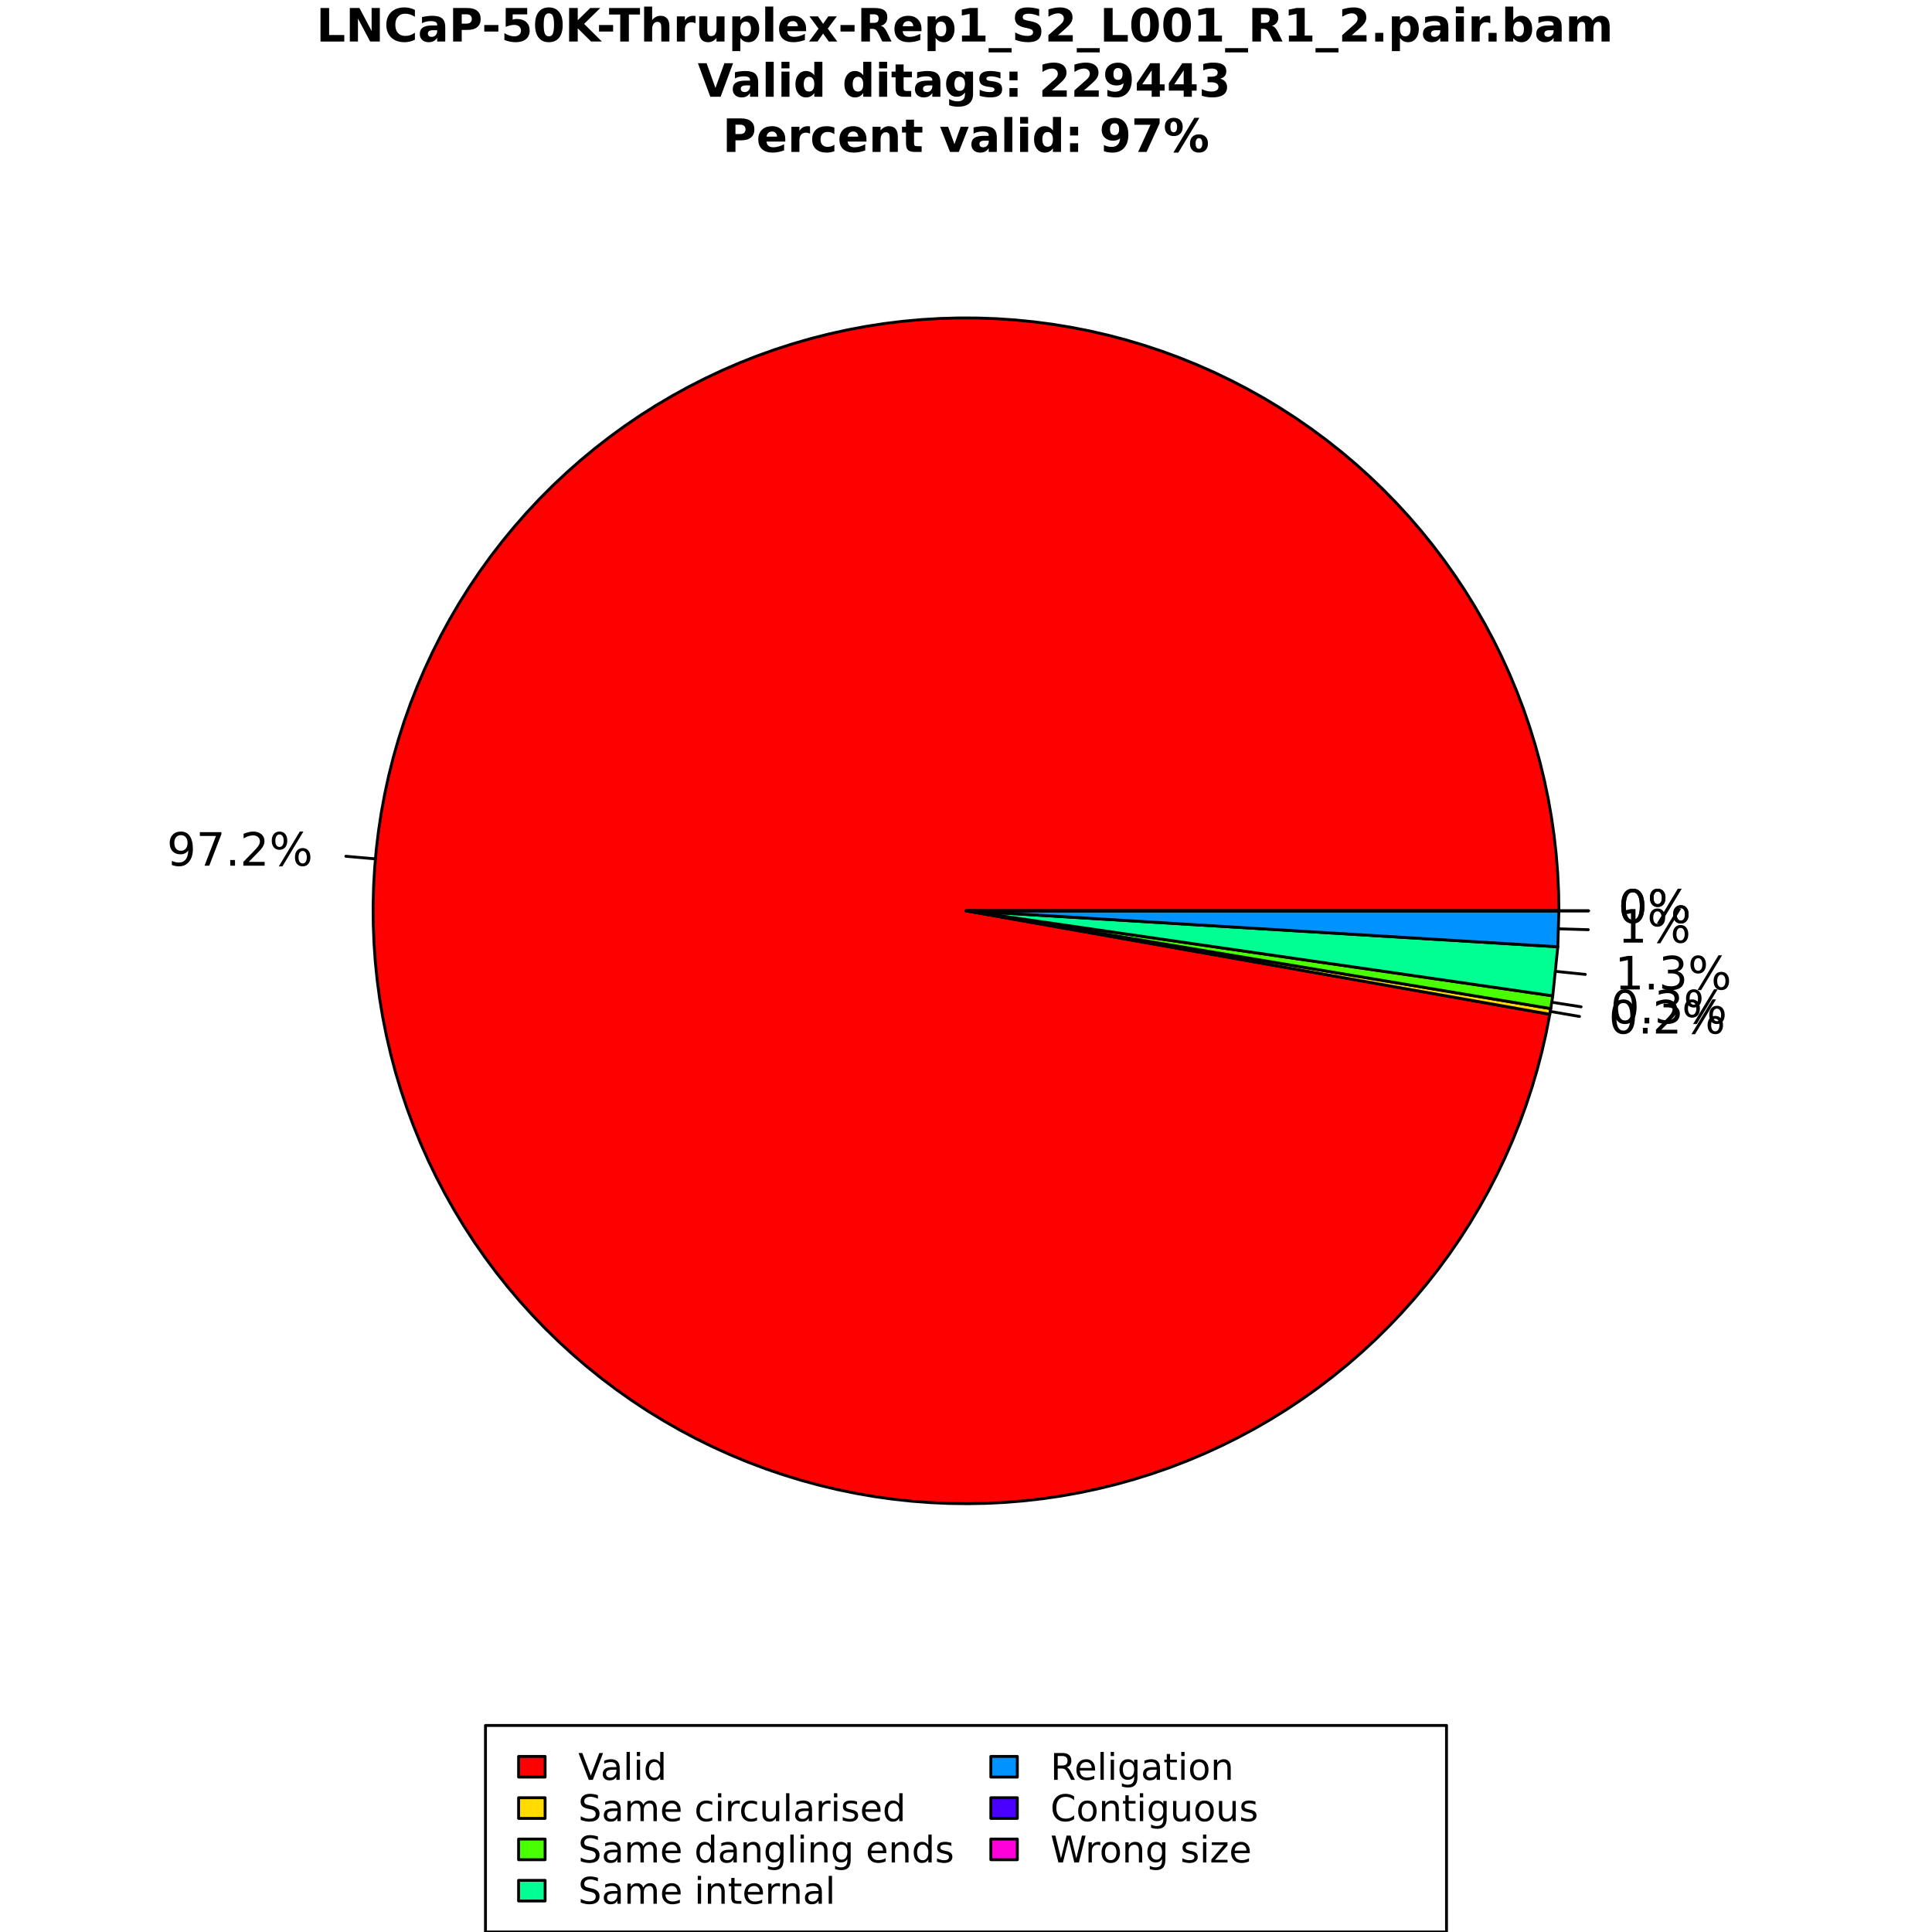 <?xml version="1.0" encoding="UTF-8"?>
<svg xmlns="http://www.w3.org/2000/svg" xmlns:xlink="http://www.w3.org/1999/xlink" width="504pt" height="504pt" viewBox="0 0 504 504" version="1.1">
<defs>
<g>
<symbol overflow="visible" id="glyph0-0">
<path style="stroke:none;" d="M 0.594 2.125 L 0.594 -8.469 L 6.594 -8.469 L 6.594 2.125 Z M 1.266 1.453 L 5.938 1.453 L 5.938 -7.781 L 1.266 -7.781 Z M 1.266 1.453 "/>
</symbol>
<symbol overflow="visible" id="glyph0-1">
<path style="stroke:none;" d="M 1.312 -0.188 L 1.312 -1.266 C 1.613 -1.117 1.914 -1.008 2.219 -0.938 C 2.52 -0.863 2.82 -0.828 3.125 -0.828 C 3.906 -0.828 4.5 -1.086 4.906 -1.609 C 5.32 -2.141 5.555 -2.941 5.609 -4.016 C 5.391 -3.672 5.102 -3.41 4.75 -3.234 C 4.406 -3.055 4.02 -2.969 3.594 -2.969 C 2.719 -2.969 2.023 -3.227 1.516 -3.75 C 1.004 -4.281 0.75 -5.008 0.75 -5.938 C 0.75 -6.832 1.016 -7.551 1.547 -8.094 C 2.078 -8.633 2.785 -8.906 3.672 -8.906 C 4.68 -8.906 5.453 -8.516 5.984 -7.734 C 6.523 -6.961 6.797 -5.836 6.797 -4.359 C 6.797 -2.984 6.469 -1.883 5.812 -1.062 C 5.156 -0.238 4.273 0.172 3.172 0.172 C 2.867 0.172 2.566 0.141 2.266 0.078 C 1.961 0.023 1.645 -0.062 1.312 -0.188 Z M 3.672 -3.891 C 4.203 -3.891 4.625 -4.07 4.938 -4.438 C 5.25 -4.801 5.406 -5.301 5.406 -5.938 C 5.406 -6.562 5.25 -7.055 4.938 -7.422 C 4.625 -7.785 4.203 -7.969 3.672 -7.969 C 3.141 -7.969 2.719 -7.785 2.406 -7.422 C 2.102 -7.055 1.953 -6.562 1.953 -5.938 C 1.953 -5.301 2.102 -4.801 2.406 -4.438 C 2.719 -4.07 3.141 -3.891 3.672 -3.891 Z M 3.672 -3.891 "/>
</symbol>
<symbol overflow="visible" id="glyph0-2">
<path style="stroke:none;" d="M 0.984 -8.75 L 6.609 -8.75 L 6.609 -8.25 L 3.438 0 L 2.203 0 L 5.188 -7.75 L 0.984 -7.75 Z M 0.984 -8.75 "/>
</symbol>
<symbol overflow="visible" id="glyph0-3">
<path style="stroke:none;" d="M 1.281 -1.484 L 2.516 -1.484 L 2.516 0 L 1.281 0 Z M 1.281 -1.484 "/>
</symbol>
<symbol overflow="visible" id="glyph0-4">
<path style="stroke:none;" d="M 2.297 -1 L 6.438 -1 L 6.438 0 L 0.875 0 L 0.875 -1 C 1.32 -1.457 1.93 -2.078 2.703 -2.859 C 3.484 -3.648 3.973 -4.16 4.172 -4.391 C 4.555 -4.805 4.82 -5.16 4.969 -5.453 C 5.125 -5.754 5.203 -6.047 5.203 -6.328 C 5.203 -6.797 5.035 -7.176 4.703 -7.469 C 4.379 -7.758 3.957 -7.906 3.438 -7.906 C 3.062 -7.906 2.664 -7.844 2.25 -7.719 C 1.844 -7.594 1.406 -7.395 0.938 -7.125 L 0.938 -8.328 C 1.414 -8.516 1.859 -8.656 2.266 -8.75 C 2.68 -8.852 3.062 -8.906 3.406 -8.906 C 4.312 -8.906 5.035 -8.676 5.578 -8.219 C 6.117 -7.77 6.391 -7.164 6.391 -6.406 C 6.391 -6.051 6.32 -5.711 6.188 -5.391 C 6.051 -5.066 5.805 -4.688 5.453 -4.25 C 5.348 -4.133 5.035 -3.805 4.516 -3.266 C 3.992 -2.723 3.254 -1.969 2.297 -1 Z M 2.297 -1 "/>
</symbol>
<symbol overflow="visible" id="glyph0-5">
<path style="stroke:none;" d="M 8.719 -3.844 C 8.383 -3.844 8.117 -3.695 7.922 -3.406 C 7.734 -3.125 7.641 -2.723 7.641 -2.203 C 7.641 -1.703 7.734 -1.305 7.922 -1.016 C 8.117 -0.723 8.383 -0.578 8.719 -0.578 C 9.051 -0.578 9.312 -0.723 9.5 -1.016 C 9.695 -1.305 9.797 -1.703 9.797 -2.203 C 9.797 -2.723 9.695 -3.125 9.5 -3.406 C 9.312 -3.695 9.051 -3.844 8.719 -3.844 Z M 8.719 -4.594 C 9.344 -4.594 9.832 -4.379 10.188 -3.953 C 10.551 -3.523 10.734 -2.941 10.734 -2.203 C 10.734 -1.473 10.551 -0.895 10.188 -0.469 C 9.82 -0.039 9.332 0.172 8.719 0.172 C 8.094 0.172 7.598 -0.039 7.234 -0.469 C 6.879 -0.895 6.703 -1.473 6.703 -2.203 C 6.703 -2.941 6.883 -3.523 7.25 -3.953 C 7.613 -4.379 8.102 -4.594 8.719 -4.594 Z M 2.672 -8.156 C 2.336 -8.156 2.07 -8.008 1.875 -7.719 C 1.688 -7.438 1.594 -7.039 1.594 -6.531 C 1.594 -6.008 1.688 -5.602 1.875 -5.312 C 2.07 -5.031 2.336 -4.891 2.672 -4.891 C 3.016 -4.891 3.281 -5.031 3.469 -5.312 C 3.664 -5.602 3.766 -6.008 3.766 -6.531 C 3.766 -7.031 3.664 -7.426 3.469 -7.719 C 3.281 -8.008 3.016 -8.156 2.672 -8.156 Z M 7.969 -8.906 L 8.906 -8.906 L 3.438 0.172 L 2.5 0.172 Z M 2.672 -8.906 C 3.297 -8.906 3.789 -8.691 4.156 -8.266 C 4.52 -7.836 4.703 -7.258 4.703 -6.531 C 4.703 -5.789 4.52 -5.207 4.156 -4.781 C 3.789 -4.352 3.297 -4.141 2.672 -4.141 C 2.055 -4.141 1.566 -4.352 1.203 -4.781 C 0.836 -5.207 0.656 -5.789 0.656 -6.531 C 0.656 -7.258 0.836 -7.836 1.203 -8.266 C 1.566 -8.691 2.055 -8.906 2.672 -8.906 Z M 2.672 -8.906 "/>
</symbol>
<symbol overflow="visible" id="glyph0-6">
<path style="stroke:none;" d="M 3.812 -7.969 C 3.207 -7.969 2.75 -7.664 2.438 -7.062 C 2.133 -6.469 1.984 -5.566 1.984 -4.359 C 1.984 -3.16 2.133 -2.258 2.438 -1.656 C 2.75 -1.062 3.207 -0.766 3.812 -0.766 C 4.426 -0.766 4.883 -1.062 5.188 -1.656 C 5.5 -2.258 5.656 -3.16 5.656 -4.359 C 5.656 -5.566 5.5 -6.469 5.188 -7.062 C 4.883 -7.664 4.426 -7.969 3.812 -7.969 Z M 3.812 -8.906 C 4.789 -8.906 5.539 -8.516 6.062 -7.734 C 6.582 -6.961 6.844 -5.836 6.844 -4.359 C 6.844 -2.891 6.582 -1.766 6.062 -0.984 C 5.539 -0.211 4.789 0.172 3.812 0.172 C 2.832 0.172 2.082 -0.211 1.562 -0.984 C 1.051 -1.766 0.797 -2.891 0.797 -4.359 C 0.797 -5.836 1.051 -6.961 1.562 -7.734 C 2.082 -8.516 2.832 -8.906 3.812 -8.906 Z M 3.812 -8.906 "/>
</symbol>
<symbol overflow="visible" id="glyph0-7">
<path style="stroke:none;" d="M 4.875 -4.719 C 5.438 -4.594 5.875 -4.336 6.188 -3.953 C 6.508 -3.578 6.672 -3.109 6.672 -2.547 C 6.672 -1.68 6.375 -1.008 5.781 -0.531 C 5.188 -0.062 4.344 0.172 3.25 0.172 C 2.883 0.172 2.504 0.133 2.109 0.062 C 1.723 -0.008 1.328 -0.117 0.922 -0.266 L 0.922 -1.406 C 1.242 -1.219 1.598 -1.07 1.984 -0.969 C 2.379 -0.875 2.789 -0.828 3.219 -0.828 C 3.957 -0.828 4.52 -0.973 4.906 -1.266 C 5.301 -1.555 5.5 -1.984 5.5 -2.547 C 5.5 -3.055 5.316 -3.457 4.953 -3.75 C 4.586 -4.039 4.086 -4.188 3.453 -4.188 L 2.422 -4.188 L 2.422 -5.156 L 3.5 -5.156 C 4.07 -5.156 4.516 -5.27 4.828 -5.5 C 5.141 -5.738 5.297 -6.078 5.297 -6.516 C 5.297 -6.961 5.133 -7.305 4.812 -7.547 C 4.5 -7.785 4.047 -7.906 3.453 -7.906 C 3.117 -7.906 2.766 -7.867 2.391 -7.797 C 2.023 -7.734 1.617 -7.629 1.172 -7.484 L 1.172 -8.531 C 1.629 -8.656 2.051 -8.75 2.438 -8.812 C 2.832 -8.875 3.203 -8.906 3.547 -8.906 C 4.453 -8.906 5.164 -8.703 5.688 -8.297 C 6.207 -7.891 6.469 -7.336 6.469 -6.641 C 6.469 -6.148 6.328 -5.738 6.047 -5.406 C 5.773 -5.07 5.383 -4.844 4.875 -4.719 Z M 4.875 -4.719 "/>
</symbol>
<symbol overflow="visible" id="glyph0-8">
<path style="stroke:none;" d="M 1.484 -1 L 3.422 -1 L 3.422 -7.672 L 1.312 -7.25 L 1.312 -8.328 L 3.406 -8.75 L 4.594 -8.75 L 4.594 -1 L 6.531 -1 L 6.531 0 L 1.484 0 Z M 1.484 -1 "/>
</symbol>
<symbol overflow="visible" id="glyph1-0">
<path style="stroke:none;" d="M 0.594 2.125 L 0.594 -8.469 L 6.594 -8.469 L 6.594 2.125 Z M 1.266 1.453 L 5.938 1.453 L 5.938 -7.781 L 1.266 -7.781 Z M 1.266 1.453 "/>
</symbol>
<symbol overflow="visible" id="glyph1-1">
<path style="stroke:none;" d="M 1.109 -8.75 L 3.359 -8.75 L 3.359 -1.703 L 7.312 -1.703 L 7.312 0 L 1.109 0 Z M 1.109 -8.75 "/>
</symbol>
<symbol overflow="visible" id="glyph1-2">
<path style="stroke:none;" d="M 1.109 -8.75 L 3.625 -8.75 L 6.797 -2.75 L 6.797 -8.75 L 8.938 -8.75 L 8.938 0 L 6.422 0 L 3.234 -6 L 3.234 0 L 1.109 0 Z M 1.109 -8.75 "/>
</symbol>
<symbol overflow="visible" id="glyph1-3">
<path style="stroke:none;" d="M 8.047 -0.484 C 7.629 -0.266 7.195 -0.102 6.75 0 C 6.301 0.113 5.832 0.172 5.344 0.172 C 3.883 0.172 2.727 -0.234 1.875 -1.047 C 1.02 -1.867 0.594 -2.973 0.594 -4.359 C 0.594 -5.766 1.02 -6.875 1.875 -7.688 C 2.727 -8.5 3.883 -8.906 5.344 -8.906 C 5.832 -8.906 6.301 -8.848 6.75 -8.734 C 7.195 -8.629 7.629 -8.469 8.047 -8.25 L 8.047 -6.453 C 7.617 -6.734 7.203 -6.938 6.797 -7.062 C 6.391 -7.195 5.961 -7.266 5.516 -7.266 C 4.711 -7.266 4.082 -7.004 3.625 -6.484 C 3.164 -5.973 2.938 -5.266 2.938 -4.359 C 2.938 -3.461 3.164 -2.754 3.625 -2.234 C 4.082 -1.723 4.711 -1.469 5.516 -1.469 C 5.961 -1.469 6.391 -1.531 6.797 -1.656 C 7.203 -1.789 7.617 -2.004 8.047 -2.297 Z M 8.047 -0.484 "/>
</symbol>
<symbol overflow="visible" id="glyph1-4">
<path style="stroke:none;" d="M 3.953 -2.953 C 3.516 -2.953 3.18 -2.879 2.953 -2.734 C 2.734 -2.586 2.625 -2.367 2.625 -2.078 C 2.625 -1.805 2.711 -1.594 2.891 -1.438 C 3.078 -1.289 3.328 -1.219 3.641 -1.219 C 4.035 -1.219 4.367 -1.359 4.641 -1.641 C 4.91 -1.93 5.047 -2.289 5.047 -2.719 L 5.047 -2.953 Z M 7.156 -3.75 L 7.156 0 L 5.047 0 L 5.047 -0.969 C 4.766 -0.57 4.445 -0.281 4.094 -0.094 C 3.738 0.082 3.312 0.172 2.812 0.172 C 2.125 0.172 1.566 -0.023 1.141 -0.422 C 0.723 -0.816 0.516 -1.332 0.516 -1.969 C 0.516 -2.738 0.781 -3.301 1.312 -3.656 C 1.844 -4.02 2.672 -4.203 3.797 -4.203 L 5.047 -4.203 L 5.047 -4.359 C 5.047 -4.691 4.91 -4.938 4.641 -5.094 C 4.379 -5.25 3.973 -5.328 3.422 -5.328 C 2.973 -5.328 2.555 -5.281 2.172 -5.188 C 1.785 -5.102 1.426 -4.969 1.094 -4.781 L 1.094 -6.391 C 1.539 -6.492 1.988 -6.57 2.438 -6.625 C 2.895 -6.688 3.348 -6.719 3.797 -6.719 C 4.984 -6.719 5.836 -6.484 6.359 -6.016 C 6.891 -5.555 7.156 -4.801 7.156 -3.75 Z M 7.156 -3.75 "/>
</symbol>
<symbol overflow="visible" id="glyph1-5">
<path style="stroke:none;" d="M 1.109 -8.75 L 4.844 -8.75 C 5.957 -8.75 6.812 -8.5 7.406 -8 C 8 -7.508 8.297 -6.805 8.297 -5.891 C 8.297 -4.973 8 -4.266 7.406 -3.766 C 6.812 -3.273 5.957 -3.031 4.844 -3.031 L 3.359 -3.031 L 3.359 0 L 1.109 0 Z M 3.359 -7.109 L 3.359 -4.672 L 4.609 -4.672 C 5.047 -4.672 5.383 -4.773 5.625 -4.984 C 5.863 -5.203 5.984 -5.504 5.984 -5.891 C 5.984 -6.285 5.863 -6.586 5.625 -6.797 C 5.383 -7.004 5.047 -7.109 4.609 -7.109 Z M 3.359 -7.109 "/>
</symbol>
<symbol overflow="visible" id="glyph1-6">
<path style="stroke:none;" d="M 0.656 -4.312 L 4.328 -4.312 L 4.328 -2.609 L 0.656 -2.609 Z M 0.656 -4.312 "/>
</symbol>
<symbol overflow="visible" id="glyph1-7">
<path style="stroke:none;" d="M 1.266 -8.75 L 6.875 -8.75 L 6.875 -7.094 L 3.078 -7.094 L 3.078 -5.734 C 3.242 -5.785 3.41 -5.82 3.578 -5.844 C 3.754 -5.875 3.938 -5.891 4.125 -5.891 C 5.195 -5.891 6.031 -5.617 6.625 -5.078 C 7.219 -4.547 7.516 -3.805 7.516 -2.859 C 7.516 -1.91 7.191 -1.164 6.547 -0.625 C 5.898 -0.094 5 0.172 3.844 0.172 C 3.352 0.172 2.863 0.117 2.375 0.016 C 1.883 -0.078 1.398 -0.219 0.922 -0.406 L 0.922 -2.188 C 1.398 -1.914 1.852 -1.707 2.281 -1.562 C 2.707 -1.426 3.113 -1.359 3.5 -1.359 C 4.039 -1.359 4.469 -1.492 4.781 -1.766 C 5.094 -2.035 5.25 -2.398 5.25 -2.859 C 5.25 -3.316 5.094 -3.676 4.781 -3.938 C 4.469 -4.207 4.039 -4.344 3.5 -4.344 C 3.164 -4.344 2.816 -4.301 2.453 -4.219 C 2.086 -4.133 1.691 -4.004 1.266 -3.828 Z M 1.266 -8.75 "/>
</symbol>
<symbol overflow="visible" id="glyph1-8">
<path style="stroke:none;" d="M 5.516 -4.391 C 5.516 -5.484 5.41 -6.25 5.203 -6.688 C 5.004 -7.133 4.66 -7.359 4.172 -7.359 C 3.691 -7.359 3.348 -7.133 3.141 -6.688 C 2.93 -6.25 2.828 -5.484 2.828 -4.391 C 2.828 -3.273 2.93 -2.488 3.141 -2.031 C 3.348 -1.582 3.691 -1.359 4.172 -1.359 C 4.66 -1.359 5.004 -1.582 5.203 -2.031 C 5.41 -2.488 5.516 -3.273 5.516 -4.391 Z M 7.781 -4.359 C 7.781 -2.91 7.469 -1.789 6.844 -1 C 6.219 -0.219 5.328 0.172 4.172 0.172 C 3.023 0.172 2.141 -0.219 1.516 -1 C 0.891 -1.789 0.578 -2.91 0.578 -4.359 C 0.578 -5.816 0.891 -6.938 1.516 -7.719 C 2.141 -8.508 3.023 -8.906 4.172 -8.906 C 5.328 -8.906 6.219 -8.508 6.844 -7.719 C 7.469 -6.938 7.781 -5.816 7.781 -4.359 Z M 7.781 -4.359 "/>
</symbol>
<symbol overflow="visible" id="glyph1-9">
<path style="stroke:none;" d="M 1.109 -8.75 L 3.359 -8.75 L 3.359 -5.562 L 6.609 -8.75 L 9.234 -8.75 L 5.016 -4.609 L 9.656 0 L 6.844 0 L 3.359 -3.453 L 3.359 0 L 1.109 0 Z M 1.109 -8.75 "/>
</symbol>
<symbol overflow="visible" id="glyph1-10">
<path style="stroke:none;" d="M 0.062 -8.75 L 8.125 -8.75 L 8.125 -7.047 L 5.219 -7.047 L 5.219 0 L 2.969 0 L 2.969 -7.047 L 0.062 -7.047 Z M 0.062 -8.75 "/>
</symbol>
<symbol overflow="visible" id="glyph1-11">
<path style="stroke:none;" d="M 7.609 -4 L 7.609 0 L 5.5 0 L 5.5 -3.047 C 5.5 -3.617 5.484 -4.008 5.453 -4.219 C 5.43 -4.438 5.391 -4.598 5.328 -4.703 C 5.242 -4.836 5.129 -4.941 4.984 -5.016 C 4.848 -5.098 4.691 -5.141 4.516 -5.141 C 4.078 -5.141 3.734 -4.969 3.484 -4.625 C 3.234 -4.289 3.109 -3.828 3.109 -3.234 L 3.109 0 L 1.016 0 L 1.016 -9.125 L 3.109 -9.125 L 3.109 -5.609 C 3.422 -5.984 3.754 -6.258 4.109 -6.438 C 4.461 -6.625 4.859 -6.719 5.297 -6.719 C 6.047 -6.719 6.617 -6.484 7.016 -6.016 C 7.41 -5.555 7.609 -4.883 7.609 -4 Z M 7.609 -4 "/>
</symbol>
<symbol overflow="visible" id="glyph1-12">
<path style="stroke:none;" d="M 5.891 -4.781 C 5.703 -4.863 5.516 -4.926 5.328 -4.969 C 5.148 -5.008 4.969 -5.031 4.781 -5.031 C 4.25 -5.031 3.836 -4.852 3.547 -4.5 C 3.254 -4.156 3.109 -3.664 3.109 -3.031 L 3.109 0 L 1.016 0 L 1.016 -6.562 L 3.109 -6.562 L 3.109 -5.484 C 3.379 -5.91 3.688 -6.223 4.031 -6.422 C 4.383 -6.617 4.805 -6.719 5.297 -6.719 C 5.359 -6.719 5.43 -6.711 5.516 -6.703 C 5.598 -6.703 5.719 -6.691 5.875 -6.672 Z M 5.891 -4.781 "/>
</symbol>
<symbol overflow="visible" id="glyph1-13">
<path style="stroke:none;" d="M 0.938 -2.562 L 0.938 -6.562 L 3.047 -6.562 L 3.047 -5.906 C 3.047 -5.551 3.039 -5.102 3.031 -4.562 C 3.031 -4.031 3.031 -3.676 3.031 -3.5 C 3.031 -2.969 3.047 -2.582 3.078 -2.344 C 3.109 -2.113 3.156 -1.945 3.219 -1.844 C 3.301 -1.707 3.41 -1.602 3.547 -1.531 C 3.691 -1.457 3.852 -1.422 4.031 -1.422 C 4.469 -1.422 4.812 -1.586 5.062 -1.922 C 5.312 -2.254 5.438 -2.723 5.438 -3.328 L 5.438 -6.562 L 7.531 -6.562 L 7.531 0 L 5.438 0 L 5.438 -0.953 C 5.125 -0.566 4.789 -0.281 4.438 -0.094 C 4.082 0.082 3.691 0.172 3.266 0.172 C 2.504 0.172 1.926 -0.055 1.531 -0.516 C 1.133 -0.984 0.938 -1.664 0.938 -2.562 Z M 0.938 -2.562 "/>
</symbol>
<symbol overflow="visible" id="glyph1-14">
<path style="stroke:none;" d="M 3.109 -0.953 L 3.109 2.5 L 1.016 2.5 L 1.016 -6.562 L 3.109 -6.562 L 3.109 -5.609 C 3.398 -5.984 3.719 -6.258 4.062 -6.438 C 4.414 -6.625 4.82 -6.719 5.281 -6.719 C 6.094 -6.719 6.754 -6.395 7.266 -5.75 C 7.785 -5.113 8.047 -4.289 8.047 -3.281 C 8.047 -2.27 7.785 -1.441 7.266 -0.797 C 6.754 -0.148 6.094 0.172 5.281 0.172 C 4.82 0.172 4.414 0.082 4.062 -0.094 C 3.719 -0.281 3.398 -0.566 3.109 -0.953 Z M 4.5 -5.203 C 4.051 -5.203 3.707 -5.035 3.469 -4.703 C 3.227 -4.367 3.109 -3.895 3.109 -3.281 C 3.109 -2.656 3.227 -2.176 3.469 -1.844 C 3.707 -1.52 4.051 -1.359 4.5 -1.359 C 4.945 -1.359 5.289 -1.52 5.531 -1.844 C 5.77 -2.176 5.891 -2.656 5.891 -3.281 C 5.891 -3.906 5.77 -4.379 5.531 -4.703 C 5.289 -5.035 4.945 -5.203 4.5 -5.203 Z M 4.5 -5.203 "/>
</symbol>
<symbol overflow="visible" id="glyph1-15">
<path style="stroke:none;" d="M 1.016 -9.125 L 3.109 -9.125 L 3.109 0 L 1.016 0 Z M 1.016 -9.125 "/>
</symbol>
<symbol overflow="visible" id="glyph1-16">
<path style="stroke:none;" d="M 7.562 -3.297 L 7.562 -2.703 L 2.656 -2.703 C 2.707 -2.211 2.883 -1.844 3.188 -1.594 C 3.488 -1.344 3.914 -1.219 4.469 -1.219 C 4.906 -1.219 5.352 -1.285 5.812 -1.422 C 6.281 -1.555 6.758 -1.754 7.25 -2.016 L 7.25 -0.406 C 6.75 -0.219 6.25 -0.078 5.75 0.016 C 5.258 0.117 4.766 0.172 4.266 0.172 C 3.078 0.172 2.156 -0.129 1.5 -0.734 C 0.844 -1.336 0.516 -2.188 0.516 -3.281 C 0.516 -4.344 0.836 -5.18 1.484 -5.797 C 2.129 -6.41 3.02 -6.719 4.156 -6.719 C 5.188 -6.719 6.008 -6.406 6.625 -5.781 C 7.25 -5.164 7.562 -4.336 7.562 -3.297 Z M 5.406 -4 C 5.406 -4.395 5.285 -4.711 5.047 -4.953 C 4.816 -5.203 4.516 -5.328 4.141 -5.328 C 3.734 -5.328 3.398 -5.211 3.141 -4.984 C 2.891 -4.754 2.734 -4.426 2.672 -4 Z M 5.406 -4 "/>
</symbol>
<symbol overflow="visible" id="glyph1-17">
<path style="stroke:none;" d="M 2.672 -3.359 L 0.297 -6.562 L 2.516 -6.562 L 3.859 -4.625 L 5.219 -6.562 L 7.438 -6.562 L 5.078 -3.375 L 7.562 0 L 5.344 0 L 3.859 -2.078 L 2.406 0 L 0.188 0 Z M 2.672 -3.359 "/>
</symbol>
<symbol overflow="visible" id="glyph1-18">
<path style="stroke:none;" d="M 4.312 -4.875 C 4.781 -4.875 5.113 -4.957 5.312 -5.125 C 5.52 -5.301 5.625 -5.594 5.625 -6 C 5.625 -6.395 5.52 -6.676 5.312 -6.844 C 5.113 -7.02 4.781 -7.109 4.312 -7.109 L 3.359 -7.109 L 3.359 -4.875 Z M 3.359 -3.312 L 3.359 0 L 1.109 0 L 1.109 -8.75 L 4.547 -8.75 C 5.703 -8.75 6.547 -8.555 7.078 -8.172 C 7.617 -7.785 7.891 -7.172 7.891 -6.328 C 7.891 -5.754 7.75 -5.281 7.469 -4.906 C 7.188 -4.539 6.766 -4.27 6.203 -4.094 C 6.516 -4.02 6.789 -3.859 7.031 -3.609 C 7.281 -3.359 7.531 -2.984 7.781 -2.484 L 9 0 L 6.594 0 L 5.531 -2.172 C 5.312 -2.609 5.094 -2.906 4.875 -3.062 C 4.656 -3.227 4.363 -3.312 4 -3.312 Z M 3.359 -3.312 "/>
</symbol>
<symbol overflow="visible" id="glyph1-19">
<path style="stroke:none;" d="M 1.406 -1.562 L 3.406 -1.562 L 3.406 -7.219 L 1.359 -6.797 L 1.359 -8.328 L 3.391 -8.75 L 5.531 -8.75 L 5.531 -1.562 L 7.531 -1.562 L 7.531 0 L 1.406 0 Z M 1.406 -1.562 "/>
</symbol>
<symbol overflow="visible" id="glyph1-20">
<path style="stroke:none;" d="M 6 1.719 L 6 2.828 L 0 2.828 L 0 1.719 Z M 6 1.719 "/>
</symbol>
<symbol overflow="visible" id="glyph1-21">
<path style="stroke:none;" d="M 7.188 -8.469 L 7.188 -6.625 C 6.707 -6.832 6.238 -6.988 5.781 -7.094 C 5.32 -7.207 4.891 -7.266 4.484 -7.266 C 3.953 -7.266 3.555 -7.191 3.297 -7.047 C 3.035 -6.898 2.906 -6.672 2.906 -6.359 C 2.906 -6.117 2.988 -5.93 3.156 -5.797 C 3.332 -5.672 3.648 -5.562 4.109 -5.469 L 5.078 -5.281 C 6.047 -5.082 6.734 -4.785 7.141 -4.391 C 7.555 -3.992 7.766 -3.426 7.766 -2.688 C 7.766 -1.727 7.477 -1.008 6.906 -0.531 C 6.332 -0.062 5.457 0.172 4.281 0.172 C 3.727 0.172 3.172 0.117 2.609 0.016 C 2.055 -0.086 1.5 -0.242 0.938 -0.453 L 0.938 -2.359 C 1.5 -2.066 2.039 -1.844 2.562 -1.688 C 3.082 -1.539 3.582 -1.469 4.062 -1.469 C 4.562 -1.469 4.941 -1.547 5.203 -1.703 C 5.461 -1.867 5.594 -2.109 5.594 -2.422 C 5.594 -2.691 5.504 -2.898 5.328 -3.047 C 5.148 -3.191 4.797 -3.328 4.266 -3.453 L 3.391 -3.641 C 2.516 -3.828 1.875 -4.125 1.469 -4.531 C 1.062 -4.945 0.859 -5.5 0.859 -6.188 C 0.859 -7.062 1.141 -7.734 1.703 -8.203 C 2.266 -8.672 3.07 -8.906 4.125 -8.906 C 4.613 -8.906 5.109 -8.867 5.609 -8.797 C 6.117 -8.723 6.645 -8.613 7.188 -8.469 Z M 7.188 -8.469 "/>
</symbol>
<symbol overflow="visible" id="glyph1-22">
<path style="stroke:none;" d="M 3.453 -1.656 L 7.312 -1.656 L 7.312 0 L 0.953 0 L 0.953 -1.656 L 4.141 -4.484 C 4.43 -4.734 4.645 -4.984 4.781 -5.234 C 4.914 -5.484 4.984 -5.738 4.984 -6 C 4.984 -6.406 4.844 -6.734 4.562 -6.984 C 4.289 -7.234 3.926 -7.359 3.469 -7.359 C 3.113 -7.359 2.727 -7.285 2.312 -7.141 C 1.895 -6.992 1.445 -6.77 0.969 -6.469 L 0.969 -8.391 C 1.477 -8.555 1.977 -8.68 2.469 -8.766 C 2.969 -8.859 3.457 -8.906 3.938 -8.906 C 4.988 -8.906 5.801 -8.676 6.375 -8.219 C 6.957 -7.758 7.25 -7.113 7.25 -6.281 C 7.25 -5.812 7.125 -5.367 6.875 -4.953 C 6.633 -4.547 6.117 -3.992 5.328 -3.297 Z M 3.453 -1.656 "/>
</symbol>
<symbol overflow="visible" id="glyph1-23">
<path style="stroke:none;" d="M 1.219 -2.266 L 3.328 -2.266 L 3.328 0 L 1.219 0 Z M 1.219 -2.266 "/>
</symbol>
<symbol overflow="visible" id="glyph1-24">
<path style="stroke:none;" d="M 1.016 -6.562 L 3.109 -6.562 L 3.109 0 L 1.016 0 Z M 1.016 -9.125 L 3.109 -9.125 L 3.109 -7.406 L 1.016 -7.406 Z M 1.016 -9.125 "/>
</symbol>
<symbol overflow="visible" id="glyph1-25">
<path style="stroke:none;" d="M 4.5 -1.359 C 4.945 -1.359 5.289 -1.52 5.531 -1.844 C 5.77 -2.176 5.891 -2.656 5.891 -3.281 C 5.891 -3.906 5.77 -4.379 5.531 -4.703 C 5.289 -5.035 4.945 -5.203 4.5 -5.203 C 4.051 -5.203 3.707 -5.035 3.469 -4.703 C 3.227 -4.367 3.109 -3.895 3.109 -3.281 C 3.109 -2.656 3.227 -2.176 3.469 -1.844 C 3.707 -1.52 4.051 -1.359 4.5 -1.359 Z M 3.109 -5.609 C 3.398 -5.984 3.719 -6.258 4.062 -6.438 C 4.414 -6.625 4.82 -6.719 5.281 -6.719 C 6.094 -6.719 6.754 -6.395 7.266 -5.75 C 7.785 -5.113 8.047 -4.289 8.047 -3.281 C 8.047 -2.27 7.785 -1.441 7.266 -0.797 C 6.754 -0.148 6.094 0.172 5.281 0.172 C 4.82 0.172 4.414 0.082 4.062 -0.094 C 3.719 -0.281 3.398 -0.566 3.109 -0.953 L 3.109 0 L 1.016 0 L 1.016 -9.125 L 3.109 -9.125 Z M 3.109 -5.609 "/>
</symbol>
<symbol overflow="visible" id="glyph1-26">
<path style="stroke:none;" d="M 7.094 -5.469 C 7.352 -5.875 7.664 -6.18 8.031 -6.391 C 8.395 -6.609 8.797 -6.719 9.234 -6.719 C 9.992 -6.719 10.57 -6.484 10.969 -6.016 C 11.363 -5.555 11.562 -4.883 11.562 -4 L 11.562 0 L 9.453 0 L 9.453 -3.422 C 9.453 -3.473 9.453 -3.523 9.453 -3.578 C 9.453 -3.629 9.453 -3.707 9.453 -3.812 C 9.453 -4.281 9.383 -4.617 9.25 -4.828 C 9.113 -5.035 8.895 -5.141 8.594 -5.141 C 8.195 -5.141 7.891 -4.973 7.672 -4.641 C 7.453 -4.316 7.336 -3.844 7.328 -3.219 L 7.328 0 L 5.219 0 L 5.219 -3.422 C 5.219 -4.148 5.156 -4.617 5.031 -4.828 C 4.906 -5.035 4.68 -5.141 4.359 -5.141 C 3.961 -5.141 3.656 -4.973 3.438 -4.641 C 3.219 -4.316 3.109 -3.848 3.109 -3.234 L 3.109 0 L 1 0 L 1 -6.562 L 3.109 -6.562 L 3.109 -5.609 C 3.367 -5.973 3.664 -6.25 4 -6.438 C 4.332 -6.625 4.695 -6.719 5.094 -6.719 C 5.551 -6.719 5.953 -6.609 6.297 -6.391 C 6.648 -6.172 6.914 -5.863 7.094 -5.469 Z M 7.094 -5.469 "/>
</symbol>
<symbol overflow="visible" id="glyph1-27">
<path style="stroke:none;" d="M 0.062 -8.75 L 2.328 -8.75 L 4.641 -2.297 L 6.969 -8.75 L 9.234 -8.75 L 5.984 0 L 3.297 0 Z M 0.062 -8.75 "/>
</symbol>
<symbol overflow="visible" id="glyph1-28">
<path style="stroke:none;" d="M 5.469 -5.609 L 5.469 -9.125 L 7.578 -9.125 L 7.578 0 L 5.469 0 L 5.469 -0.953 C 5.188 -0.566 4.867 -0.281 4.516 -0.094 C 4.172 0.082 3.77 0.172 3.312 0.172 C 2.5 0.172 1.832 -0.148 1.312 -0.797 C 0.801 -1.441 0.547 -2.27 0.547 -3.281 C 0.547 -4.289 0.801 -5.113 1.312 -5.75 C 1.832 -6.395 2.5 -6.719 3.312 -6.719 C 3.758 -6.719 4.16 -6.625 4.516 -6.438 C 4.867 -6.258 5.188 -5.984 5.469 -5.609 Z M 4.094 -1.359 C 4.539 -1.359 4.879 -1.52 5.109 -1.844 C 5.348 -2.176 5.469 -2.656 5.469 -3.281 C 5.469 -3.906 5.348 -4.379 5.109 -4.703 C 4.879 -5.035 4.539 -5.203 4.094 -5.203 C 3.645 -5.203 3.301 -5.035 3.062 -4.703 C 2.832 -4.379 2.719 -3.906 2.719 -3.281 C 2.719 -2.656 2.832 -2.176 3.062 -1.844 C 3.301 -1.52 3.645 -1.359 4.094 -1.359 Z M 4.094 -1.359 "/>
</symbol>
<symbol overflow="visible" id="glyph1-29">
<path style="stroke:none;" d=""/>
</symbol>
<symbol overflow="visible" id="glyph1-30">
<path style="stroke:none;" d="M 3.297 -8.422 L 3.297 -6.562 L 5.469 -6.562 L 5.469 -5.062 L 3.297 -5.062 L 3.297 -2.281 C 3.297 -1.977 3.352 -1.77 3.469 -1.656 C 3.594 -1.551 3.836 -1.5 4.203 -1.5 L 5.281 -1.5 L 5.281 0 L 3.484 0 C 2.648 0 2.062 -0.172 1.719 -0.516 C 1.375 -0.859 1.203 -1.445 1.203 -2.281 L 1.203 -5.062 L 0.156 -5.062 L 0.156 -6.562 L 1.203 -6.562 L 1.203 -8.422 Z M 3.297 -8.422 "/>
</symbol>
<symbol overflow="visible" id="glyph1-31">
<path style="stroke:none;" d="M 5.469 -1.109 C 5.188 -0.734 4.867 -0.453 4.516 -0.266 C 4.172 -0.086 3.77 0 3.312 0 C 2.508 0 1.848 -0.312 1.328 -0.938 C 0.805 -1.57 0.547 -2.379 0.547 -3.359 C 0.547 -4.336 0.805 -5.141 1.328 -5.766 C 1.848 -6.391 2.508 -6.703 3.312 -6.703 C 3.77 -6.703 4.172 -6.613 4.516 -6.438 C 4.867 -6.258 5.188 -5.977 5.469 -5.594 L 5.469 -6.562 L 7.578 -6.562 L 7.578 -0.656 C 7.578 0.395 7.242 1.195 6.578 1.75 C 5.91 2.312 4.945 2.594 3.688 2.594 C 3.281 2.594 2.883 2.562 2.5 2.5 C 2.113 2.438 1.727 2.336 1.344 2.203 L 1.344 0.578 C 1.707 0.785 2.066 0.941 2.422 1.047 C 2.773 1.148 3.129 1.203 3.484 1.203 C 4.172 1.203 4.672 1.051 4.984 0.75 C 5.305 0.445 5.469 -0.02 5.469 -0.656 Z M 4.094 -5.203 C 3.656 -5.203 3.316 -5.039 3.078 -4.719 C 2.836 -4.395 2.719 -3.941 2.719 -3.359 C 2.719 -2.754 2.832 -2.297 3.062 -1.984 C 3.301 -1.68 3.645 -1.531 4.094 -1.531 C 4.531 -1.531 4.867 -1.688 5.109 -2 C 5.348 -2.32 5.469 -2.773 5.469 -3.359 C 5.469 -3.941 5.348 -4.395 5.109 -4.719 C 4.867 -5.039 4.531 -5.203 4.094 -5.203 Z M 4.094 -5.203 "/>
</symbol>
<symbol overflow="visible" id="glyph1-32">
<path style="stroke:none;" d="M 6.141 -6.359 L 6.141 -4.766 C 5.691 -4.953 5.254 -5.094 4.828 -5.188 C 4.41 -5.281 4.02 -5.328 3.656 -5.328 C 3.25 -5.328 2.945 -5.273 2.75 -5.172 C 2.562 -5.078 2.469 -4.926 2.469 -4.719 C 2.469 -4.551 2.539 -4.422 2.688 -4.328 C 2.832 -4.242 3.098 -4.176 3.484 -4.125 L 3.844 -4.078 C 4.926 -3.941 5.648 -3.719 6.016 -3.406 C 6.391 -3.094 6.578 -2.602 6.578 -1.938 C 6.578 -1.238 6.316 -0.711 5.797 -0.359 C 5.285 -0.004 4.52 0.172 3.5 0.172 C 3.062 0.172 2.609 0.133 2.141 0.062 C 1.68 0 1.207 -0.098 0.719 -0.234 L 0.719 -1.828 C 1.133 -1.629 1.562 -1.477 2 -1.375 C 2.445 -1.27 2.895 -1.219 3.344 -1.219 C 3.758 -1.219 4.066 -1.273 4.266 -1.391 C 4.473 -1.504 4.578 -1.676 4.578 -1.906 C 4.578 -2.094 4.504 -2.227 4.359 -2.312 C 4.223 -2.406 3.941 -2.477 3.516 -2.531 L 3.141 -2.578 C 2.211 -2.691 1.562 -2.906 1.188 -3.219 C 0.812 -3.539 0.625 -4.023 0.625 -4.672 C 0.625 -5.367 0.859 -5.883 1.328 -6.219 C 1.805 -6.551 2.539 -6.719 3.531 -6.719 C 3.914 -6.719 4.32 -6.688 4.75 -6.625 C 5.176 -6.57 5.641 -6.484 6.141 -6.359 Z M 6.141 -6.359 "/>
</symbol>
<symbol overflow="visible" id="glyph1-33">
<path style="stroke:none;" d="M 1.344 -6.562 L 3.453 -6.562 L 3.453 -4.297 L 1.344 -4.297 Z M 1.344 -2.266 L 3.453 -2.266 L 3.453 0 L 1.344 0 Z M 1.344 -2.266 "/>
</symbol>
<symbol overflow="visible" id="glyph1-34">
<path style="stroke:none;" d="M 1.203 -0.188 L 1.203 -1.812 C 1.555 -1.645 1.895 -1.52 2.219 -1.438 C 2.551 -1.352 2.879 -1.312 3.203 -1.312 C 3.879 -1.312 4.406 -1.492 4.781 -1.859 C 5.156 -2.234 5.375 -2.789 5.438 -3.531 C 5.176 -3.332 4.895 -3.18 4.594 -3.078 C 4.289 -2.984 3.961 -2.938 3.609 -2.938 C 2.711 -2.938 1.988 -3.195 1.438 -3.719 C 0.895 -4.238 0.625 -4.926 0.625 -5.781 C 0.625 -6.727 0.926 -7.484 1.531 -8.047 C 2.145 -8.609 2.969 -8.891 4 -8.891 C 5.133 -8.891 6.016 -8.504 6.641 -7.734 C 7.266 -6.973 7.578 -5.891 7.578 -4.484 C 7.578 -3.035 7.211 -1.895 6.484 -1.062 C 5.754 -0.238 4.754 0.172 3.484 0.172 C 3.066 0.172 2.672 0.141 2.297 0.078 C 1.922 0.016 1.555 -0.07 1.203 -0.188 Z M 3.984 -4.406 C 4.379 -4.406 4.676 -4.531 4.875 -4.781 C 5.07 -5.039 5.172 -5.426 5.172 -5.938 C 5.172 -6.445 5.07 -6.832 4.875 -7.094 C 4.676 -7.352 4.379 -7.484 3.984 -7.484 C 3.586 -7.484 3.289 -7.352 3.094 -7.094 C 2.895 -6.832 2.797 -6.445 2.797 -5.938 C 2.797 -5.426 2.895 -5.039 3.094 -4.781 C 3.289 -4.531 3.586 -4.406 3.984 -4.406 Z M 3.984 -4.406 "/>
</symbol>
<symbol overflow="visible" id="glyph1-35">
<path style="stroke:none;" d="M 4.422 -6.891 L 1.953 -3.234 L 4.422 -3.234 Z M 4.047 -8.75 L 6.547 -8.75 L 6.547 -3.234 L 7.797 -3.234 L 7.797 -1.594 L 6.547 -1.594 L 6.547 0 L 4.422 0 L 4.422 -1.594 L 0.547 -1.594 L 0.547 -3.531 Z M 4.047 -8.75 "/>
</symbol>
<symbol overflow="visible" id="glyph1-36">
<path style="stroke:none;" d="M 5.594 -4.719 C 6.176 -4.562 6.617 -4.297 6.922 -3.922 C 7.234 -3.547 7.391 -3.066 7.391 -2.484 C 7.391 -1.617 7.055 -0.957 6.391 -0.5 C 5.734 -0.051 4.77 0.172 3.5 0.172 C 3.039 0.172 2.586 0.133 2.141 0.062 C 1.691 -0.008 1.242 -0.117 0.797 -0.266 L 0.797 -2 C 1.223 -1.789 1.645 -1.629 2.062 -1.516 C 2.477 -1.41 2.883 -1.359 3.281 -1.359 C 3.883 -1.359 4.344 -1.461 4.656 -1.672 C 4.977 -1.879 5.141 -2.176 5.141 -2.562 C 5.141 -2.969 4.973 -3.27 4.641 -3.469 C 4.316 -3.676 3.836 -3.781 3.203 -3.781 L 2.297 -3.781 L 2.297 -5.234 L 3.25 -5.234 C 3.82 -5.234 4.242 -5.32 4.516 -5.5 C 4.797 -5.676 4.938 -5.945 4.938 -6.312 C 4.938 -6.645 4.801 -6.898 4.531 -7.078 C 4.258 -7.266 3.879 -7.359 3.391 -7.359 C 3.023 -7.359 2.656 -7.316 2.281 -7.234 C 1.914 -7.16 1.547 -7.039 1.172 -6.875 L 1.172 -8.531 C 1.617 -8.656 2.062 -8.75 2.5 -8.812 C 2.938 -8.875 3.367 -8.906 3.797 -8.906 C 4.93 -8.906 5.781 -8.719 6.344 -8.344 C 6.906 -7.969 7.188 -7.406 7.188 -6.656 C 7.188 -6.145 7.051 -5.727 6.781 -5.406 C 6.508 -5.082 6.113 -4.852 5.594 -4.719 Z M 5.594 -4.719 "/>
</symbol>
<symbol overflow="visible" id="glyph1-37">
<path style="stroke:none;" d="M 6.312 -6.359 L 6.312 -4.641 C 6.031 -4.836 5.742 -4.984 5.453 -5.078 C 5.16 -5.172 4.863 -5.219 4.562 -5.219 C 3.977 -5.219 3.52 -5.047 3.188 -4.703 C 2.863 -4.367 2.703 -3.895 2.703 -3.281 C 2.703 -2.664 2.863 -2.188 3.188 -1.844 C 3.52 -1.5 3.977 -1.328 4.562 -1.328 C 4.883 -1.328 5.191 -1.375 5.484 -1.469 C 5.785 -1.57 6.062 -1.719 6.312 -1.906 L 6.312 -0.188 C 5.977 -0.07 5.645 0.016 5.312 0.078 C 4.977 0.141 4.641 0.172 4.297 0.172 C 3.109 0.172 2.18 -0.129 1.516 -0.734 C 0.848 -1.348 0.516 -2.195 0.516 -3.281 C 0.516 -4.363 0.848 -5.207 1.516 -5.812 C 2.18 -6.414 3.109 -6.719 4.297 -6.719 C 4.641 -6.719 4.977 -6.688 5.312 -6.625 C 5.645 -6.57 5.977 -6.484 6.312 -6.359 Z M 6.312 -6.359 "/>
</symbol>
<symbol overflow="visible" id="glyph1-38">
<path style="stroke:none;" d="M 7.609 -4 L 7.609 0 L 5.5 0 L 5.5 -3.062 C 5.5 -3.625 5.484 -4.008 5.453 -4.219 C 5.43 -4.438 5.391 -4.598 5.328 -4.703 C 5.242 -4.836 5.129 -4.941 4.984 -5.016 C 4.848 -5.098 4.691 -5.141 4.516 -5.141 C 4.078 -5.141 3.734 -4.969 3.484 -4.625 C 3.234 -4.289 3.109 -3.828 3.109 -3.234 L 3.109 0 L 1.016 0 L 1.016 -6.562 L 3.109 -6.562 L 3.109 -5.609 C 3.422 -5.984 3.754 -6.258 4.109 -6.438 C 4.461 -6.625 4.859 -6.719 5.297 -6.719 C 6.047 -6.719 6.617 -6.484 7.016 -6.016 C 7.41 -5.555 7.609 -4.883 7.609 -4 Z M 7.609 -4 "/>
</symbol>
<symbol overflow="visible" id="glyph1-39">
<path style="stroke:none;" d="M 0.188 -6.562 L 2.281 -6.562 L 3.922 -2.031 L 5.547 -6.562 L 7.641 -6.562 L 5.062 0 L 2.766 0 Z M 0.188 -6.562 "/>
</symbol>
<symbol overflow="visible" id="glyph1-40">
<path style="stroke:none;" d="M 0.797 -8.75 L 7.391 -8.75 L 7.391 -7.484 L 3.984 0 L 1.781 0 L 5.016 -7.094 L 0.797 -7.094 Z M 0.797 -8.75 "/>
</symbol>
<symbol overflow="visible" id="glyph1-41">
<path style="stroke:none;" d="M 9.297 -3.609 C 9.023 -3.609 8.812 -3.488 8.656 -3.25 C 8.5 -3.008 8.422 -2.664 8.422 -2.219 C 8.422 -1.77 8.492 -1.426 8.641 -1.188 C 8.797 -0.945 9.016 -0.828 9.297 -0.828 C 9.578 -0.828 9.789 -0.945 9.938 -1.188 C 10.094 -1.426 10.172 -1.77 10.172 -2.219 C 10.172 -2.664 10.094 -3.008 9.938 -3.25 C 9.789 -3.488 9.578 -3.609 9.297 -3.609 Z M 9.297 -4.594 C 10.023 -4.594 10.598 -4.379 11.016 -3.953 C 11.43 -3.535 11.641 -2.957 11.641 -2.219 C 11.641 -1.477 11.43 -0.895 11.016 -0.469 C 10.598 -0.039 10.023 0.172 9.297 0.172 C 8.566 0.172 7.992 -0.039 7.578 -0.469 C 7.16 -0.895 6.953 -1.477 6.953 -2.219 C 6.953 -2.957 7.16 -3.535 7.578 -3.953 C 7.992 -4.379 8.566 -4.594 9.297 -4.594 Z M 3.922 0.172 L 2.625 0.172 L 8.094 -8.906 L 9.406 -8.906 Z M 2.719 -8.906 C 3.445 -8.906 4.02 -8.691 4.438 -8.266 C 4.852 -7.848 5.062 -7.27 5.062 -6.531 C 5.062 -5.789 4.852 -5.207 4.438 -4.781 C 4.02 -4.352 3.445 -4.141 2.719 -4.141 C 2 -4.141 1.43 -4.352 1.016 -4.781 C 0.598 -5.207 0.391 -5.789 0.391 -6.531 C 0.391 -7.27 0.598 -7.848 1.016 -8.266 C 1.43 -8.691 2 -8.906 2.719 -8.906 Z M 2.719 -7.922 C 2.438 -7.922 2.219 -7.801 2.062 -7.562 C 1.914 -7.32 1.844 -6.977 1.844 -6.531 C 1.844 -6.082 1.914 -5.734 2.062 -5.484 C 2.219 -5.242 2.438 -5.125 2.719 -5.125 C 3 -5.125 3.211 -5.242 3.359 -5.484 C 3.516 -5.734 3.594 -6.082 3.594 -6.531 C 3.594 -6.977 3.516 -7.32 3.359 -7.562 C 3.211 -7.801 3 -7.922 2.719 -7.922 Z M 2.719 -7.922 "/>
</symbol>
<symbol overflow="visible" id="glyph2-0">
<path style="stroke:none;" d="M 0.484 1.703 L 0.484 -6.766 L 5.281 -6.766 L 5.281 1.703 Z M 1.016 1.156 L 4.734 1.156 L 4.734 -6.219 L 1.016 -6.219 Z M 1.016 1.156 "/>
</symbol>
<symbol overflow="visible" id="glyph2-1">
<path style="stroke:none;" d="M 2.75 0 L 0.078 -7 L 1.062 -7 L 3.281 -1.109 L 5.5 -7 L 6.484 -7 L 3.812 0 Z M 2.75 0 "/>
</symbol>
<symbol overflow="visible" id="glyph2-2">
<path style="stroke:none;" d="M 3.281 -2.641 C 2.594 -2.641 2.113 -2.555 1.844 -2.391 C 1.57 -2.234 1.438 -1.961 1.438 -1.578 C 1.438 -1.273 1.535 -1.031 1.734 -0.844 C 1.941 -0.664 2.219 -0.578 2.562 -0.578 C 3.039 -0.578 3.422 -0.75 3.703 -1.094 C 3.992 -1.438 4.141 -1.883 4.141 -2.438 L 4.141 -2.641 Z M 5 -3 L 5 0 L 4.141 0 L 4.141 -0.797 C 3.941 -0.473 3.695 -0.234 3.406 -0.078 C 3.113 0.066 2.754 0.141 2.328 0.141 C 1.797 0.141 1.367 -0.008 1.047 -0.312 C 0.734 -0.613 0.578 -1.02 0.578 -1.531 C 0.578 -2.113 0.773 -2.555 1.172 -2.859 C 1.566 -3.16 2.156 -3.312 2.938 -3.312 L 4.141 -3.312 L 4.141 -3.391 C 4.141 -3.785 4.008 -4.094 3.75 -4.312 C 3.488 -4.531 3.125 -4.641 2.656 -4.641 C 2.352 -4.641 2.062 -4.602 1.781 -4.531 C 1.5 -4.457 1.223 -4.352 0.953 -4.219 L 0.953 -5 C 1.273 -5.125 1.582 -5.219 1.875 -5.281 C 2.176 -5.344 2.469 -5.375 2.75 -5.375 C 3.508 -5.375 4.07 -5.176 4.438 -4.781 C 4.812 -4.383 5 -3.789 5 -3 Z M 5 -3 "/>
</symbol>
<symbol overflow="visible" id="glyph2-3">
<path style="stroke:none;" d="M 0.906 -7.281 L 1.766 -7.281 L 1.766 0 L 0.906 0 Z M 0.906 -7.281 "/>
</symbol>
<symbol overflow="visible" id="glyph2-4">
<path style="stroke:none;" d="M 0.906 -5.25 L 1.766 -5.25 L 1.766 0 L 0.906 0 Z M 0.906 -7.281 L 1.766 -7.281 L 1.766 -6.203 L 0.906 -6.203 Z M 0.906 -7.281 "/>
</symbol>
<symbol overflow="visible" id="glyph2-5">
<path style="stroke:none;" d="M 4.359 -4.453 L 4.359 -7.281 L 5.219 -7.281 L 5.219 0 L 4.359 0 L 4.359 -0.781 C 4.172 -0.469 3.938 -0.234 3.656 -0.078 C 3.383 0.066 3.055 0.141 2.672 0.141 C 2.035 0.141 1.52 -0.109 1.125 -0.609 C 0.727 -1.117 0.531 -1.789 0.531 -2.625 C 0.531 -3.445 0.727 -4.109 1.125 -4.609 C 1.52 -5.117 2.035 -5.375 2.672 -5.375 C 3.055 -5.375 3.383 -5.297 3.656 -5.141 C 3.938 -4.992 4.172 -4.766 4.359 -4.453 Z M 1.422 -2.625 C 1.422 -1.988 1.551 -1.488 1.812 -1.125 C 2.07 -0.758 2.43 -0.578 2.891 -0.578 C 3.336 -0.578 3.691 -0.758 3.953 -1.125 C 4.223 -1.488 4.359 -1.988 4.359 -2.625 C 4.359 -3.25 4.223 -3.742 3.953 -4.109 C 3.691 -4.473 3.336 -4.656 2.891 -4.656 C 2.43 -4.656 2.07 -4.473 1.812 -4.109 C 1.551 -3.742 1.422 -3.25 1.422 -2.625 Z M 1.422 -2.625 "/>
</symbol>
<symbol overflow="visible" id="glyph2-6">
<path style="stroke:none;" d="M 5.141 -6.766 L 5.141 -5.844 C 4.773 -6.008 4.43 -6.133 4.109 -6.219 C 3.797 -6.312 3.488 -6.359 3.188 -6.359 C 2.676 -6.359 2.281 -6.254 2 -6.047 C 1.719 -5.848 1.578 -5.566 1.578 -5.203 C 1.578 -4.891 1.672 -4.656 1.859 -4.5 C 2.047 -4.344 2.398 -4.219 2.922 -4.125 L 3.484 -4 C 4.191 -3.863 4.711 -3.625 5.047 -3.281 C 5.391 -2.945 5.562 -2.5 5.562 -1.938 C 5.562 -1.25 5.332 -0.727 4.875 -0.375 C 4.414 -0.031 3.75 0.141 2.875 0.141 C 2.539 0.141 2.188 0.098 1.812 0.016 C 1.445 -0.055 1.062 -0.164 0.656 -0.312 L 0.656 -1.281 C 1.039 -1.062 1.414 -0.895 1.781 -0.781 C 2.156 -0.676 2.52 -0.625 2.875 -0.625 C 3.414 -0.625 3.832 -0.727 4.125 -0.938 C 4.414 -1.156 4.562 -1.461 4.562 -1.859 C 4.562 -2.203 4.457 -2.469 4.25 -2.656 C 4.039 -2.852 3.695 -3 3.219 -3.094 L 2.641 -3.219 C 1.93 -3.352 1.414 -3.57 1.094 -3.875 C 0.781 -4.176 0.625 -4.594 0.625 -5.125 C 0.625 -5.738 0.844 -6.223 1.281 -6.578 C 1.719 -6.941 2.32 -7.125 3.094 -7.125 C 3.414 -7.125 3.742 -7.094 4.078 -7.031 C 4.422 -6.969 4.773 -6.879 5.141 -6.766 Z M 5.141 -6.766 "/>
</symbol>
<symbol overflow="visible" id="glyph2-7">
<path style="stroke:none;" d="M 4.984 -4.234 C 5.203 -4.617 5.461 -4.906 5.766 -5.094 C 6.066 -5.281 6.422 -5.375 6.828 -5.375 C 7.367 -5.375 7.785 -5.18 8.078 -4.797 C 8.379 -4.41 8.531 -3.867 8.531 -3.172 L 8.531 0 L 7.656 0 L 7.656 -3.141 C 7.656 -3.641 7.566 -4.008 7.391 -4.25 C 7.211 -4.5 6.941 -4.625 6.578 -4.625 C 6.129 -4.625 5.773 -4.473 5.516 -4.172 C 5.266 -3.879 5.141 -3.477 5.141 -2.969 L 5.141 0 L 4.266 0 L 4.266 -3.141 C 4.266 -3.641 4.176 -4.008 4 -4.25 C 3.82 -4.5 3.547 -4.625 3.172 -4.625 C 2.734 -4.625 2.383 -4.473 2.125 -4.172 C 1.863 -3.879 1.734 -3.477 1.734 -2.969 L 1.734 0 L 0.875 0 L 0.875 -5.25 L 1.734 -5.25 L 1.734 -4.438 C 1.93 -4.75 2.164 -4.984 2.438 -5.141 C 2.719 -5.297 3.047 -5.375 3.422 -5.375 C 3.805 -5.375 4.129 -5.273 4.391 -5.078 C 4.66 -4.891 4.859 -4.609 4.984 -4.234 Z M 4.984 -4.234 "/>
</symbol>
<symbol overflow="visible" id="glyph2-8">
<path style="stroke:none;" d="M 5.391 -2.844 L 5.391 -2.422 L 1.422 -2.422 C 1.461 -1.828 1.641 -1.375 1.953 -1.062 C 2.273 -0.75 2.723 -0.594 3.297 -0.594 C 3.629 -0.594 3.953 -0.633 4.266 -0.719 C 4.578 -0.801 4.883 -0.922 5.188 -1.078 L 5.188 -0.266 C 4.883 -0.129 4.566 -0.031 4.234 0.031 C 3.91 0.102 3.582 0.141 3.25 0.141 C 2.414 0.141 1.754 -0.102 1.266 -0.594 C 0.773 -1.082 0.531 -1.742 0.531 -2.578 C 0.531 -3.43 0.758 -4.109 1.219 -4.609 C 1.688 -5.117 2.312 -5.375 3.094 -5.375 C 3.801 -5.375 4.359 -5.145 4.766 -4.688 C 5.18 -4.238 5.391 -3.625 5.391 -2.844 Z M 4.531 -3.094 C 4.52 -3.562 4.383 -3.938 4.125 -4.219 C 3.875 -4.5 3.535 -4.641 3.109 -4.641 C 2.629 -4.641 2.242 -4.504 1.953 -4.234 C 1.66 -3.961 1.492 -3.582 1.453 -3.094 Z M 4.531 -3.094 "/>
</symbol>
<symbol overflow="visible" id="glyph2-9">
<path style="stroke:none;" d=""/>
</symbol>
<symbol overflow="visible" id="glyph2-10">
<path style="stroke:none;" d="M 4.688 -5.047 L 4.688 -4.234 C 4.438 -4.367 4.188 -4.469 3.938 -4.531 C 3.695 -4.602 3.453 -4.641 3.203 -4.641 C 2.641 -4.641 2.203 -4.461 1.891 -4.109 C 1.586 -3.754 1.438 -3.258 1.438 -2.625 C 1.438 -1.977 1.586 -1.477 1.891 -1.125 C 2.203 -0.77 2.641 -0.594 3.203 -0.594 C 3.453 -0.594 3.695 -0.625 3.938 -0.688 C 4.188 -0.758 4.438 -0.863 4.688 -1 L 4.688 -0.203 C 4.438 -0.086 4.18 -0.004 3.922 0.047 C 3.672 0.109 3.398 0.141 3.109 0.141 C 2.316 0.141 1.688 -0.109 1.219 -0.609 C 0.758 -1.109 0.531 -1.781 0.531 -2.625 C 0.531 -3.477 0.766 -4.148 1.234 -4.641 C 1.703 -5.129 2.348 -5.375 3.172 -5.375 C 3.43 -5.375 3.688 -5.344 3.938 -5.281 C 4.195 -5.227 4.445 -5.148 4.688 -5.047 Z M 4.688 -5.047 "/>
</symbol>
<symbol overflow="visible" id="glyph2-11">
<path style="stroke:none;" d="M 3.938 -4.438 C 3.844 -4.5 3.738 -4.539 3.625 -4.562 C 3.508 -4.594 3.383 -4.609 3.25 -4.609 C 2.758 -4.609 2.383 -4.445 2.125 -4.125 C 1.863 -3.812 1.734 -3.359 1.734 -2.766 L 1.734 0 L 0.875 0 L 0.875 -5.25 L 1.734 -5.25 L 1.734 -4.438 C 1.922 -4.75 2.156 -4.984 2.438 -5.141 C 2.727 -5.297 3.082 -5.375 3.5 -5.375 C 3.562 -5.375 3.629 -5.367 3.703 -5.359 C 3.773 -5.348 3.852 -5.336 3.938 -5.328 Z M 3.938 -4.438 "/>
</symbol>
<symbol overflow="visible" id="glyph2-12">
<path style="stroke:none;" d="M 0.812 -2.078 L 0.812 -5.25 L 1.672 -5.25 L 1.672 -2.109 C 1.672 -1.609 1.77 -1.234 1.969 -0.984 C 2.164 -0.734 2.457 -0.609 2.844 -0.609 C 3.301 -0.609 3.664 -0.754 3.938 -1.047 C 4.207 -1.348 4.344 -1.754 4.344 -2.266 L 4.344 -5.25 L 5.203 -5.25 L 5.203 0 L 4.344 0 L 4.344 -0.812 C 4.133 -0.488 3.891 -0.25 3.609 -0.094 C 3.336 0.062 3.02 0.141 2.656 0.141 C 2.051 0.141 1.594 -0.047 1.281 -0.422 C 0.969 -0.797 0.812 -1.348 0.812 -2.078 Z M 2.984 -5.375 Z M 2.984 -5.375 "/>
</symbol>
<symbol overflow="visible" id="glyph2-13">
<path style="stroke:none;" d="M 4.25 -5.094 L 4.25 -4.281 C 4.008 -4.406 3.754 -4.5 3.484 -4.562 C 3.223 -4.625 2.953 -4.656 2.672 -4.656 C 2.242 -4.656 1.922 -4.586 1.703 -4.453 C 1.492 -4.328 1.391 -4.129 1.391 -3.859 C 1.391 -3.66 1.461 -3.504 1.609 -3.391 C 1.766 -3.273 2.078 -3.164 2.547 -3.062 L 2.844 -3 C 3.445 -2.875 3.879 -2.691 4.141 -2.453 C 4.398 -2.211 4.531 -1.879 4.531 -1.453 C 4.531 -0.961 4.336 -0.57 3.953 -0.281 C 3.566 0 3.035 0.141 2.359 0.141 C 2.078 0.141 1.785 0.109 1.484 0.047 C 1.18 -0.004 0.859 -0.082 0.516 -0.188 L 0.516 -1.078 C 0.836 -0.91 1.148 -0.785 1.453 -0.703 C 1.766 -0.617 2.07 -0.578 2.375 -0.578 C 2.781 -0.578 3.094 -0.645 3.312 -0.781 C 3.531 -0.926 3.641 -1.125 3.641 -1.375 C 3.641 -1.613 3.562 -1.797 3.406 -1.922 C 3.25 -2.047 2.906 -2.164 2.375 -2.281 L 2.078 -2.359 C 1.535 -2.461 1.145 -2.629 0.906 -2.859 C 0.676 -3.098 0.562 -3.422 0.562 -3.828 C 0.562 -4.316 0.734 -4.695 1.078 -4.969 C 1.43 -5.238 1.93 -5.375 2.578 -5.375 C 2.891 -5.375 3.188 -5.348 3.469 -5.297 C 3.75 -5.254 4.008 -5.188 4.25 -5.094 Z M 4.25 -5.094 "/>
</symbol>
<symbol overflow="visible" id="glyph2-14">
<path style="stroke:none;" d="M 5.266 -3.172 L 5.266 0 L 4.406 0 L 4.406 -3.141 C 4.406 -3.641 4.305 -4.008 4.109 -4.25 C 3.922 -4.5 3.629 -4.625 3.234 -4.625 C 2.773 -4.625 2.41 -4.473 2.141 -4.172 C 1.867 -3.879 1.734 -3.477 1.734 -2.969 L 1.734 0 L 0.875 0 L 0.875 -5.25 L 1.734 -5.25 L 1.734 -4.438 C 1.941 -4.75 2.188 -4.984 2.469 -5.141 C 2.75 -5.297 3.07 -5.375 3.438 -5.375 C 4.039 -5.375 4.492 -5.188 4.797 -4.812 C 5.109 -4.438 5.266 -3.891 5.266 -3.172 Z M 5.266 -3.172 "/>
</symbol>
<symbol overflow="visible" id="glyph2-15">
<path style="stroke:none;" d="M 4.359 -2.688 C 4.359 -3.312 4.227 -3.797 3.969 -4.141 C 3.707 -4.484 3.348 -4.656 2.891 -4.656 C 2.422 -4.656 2.055 -4.484 1.797 -4.141 C 1.547 -3.797 1.422 -3.312 1.422 -2.688 C 1.422 -2.062 1.547 -1.578 1.797 -1.234 C 2.055 -0.891 2.422 -0.719 2.891 -0.719 C 3.348 -0.719 3.707 -0.891 3.969 -1.234 C 4.227 -1.578 4.359 -2.062 4.359 -2.688 Z M 5.219 -0.656 C 5.219 0.238 5.02 0.906 4.625 1.344 C 4.227 1.781 3.617 2 2.797 2 C 2.492 2 2.207 1.973 1.938 1.922 C 1.676 1.879 1.414 1.812 1.156 1.719 L 1.156 0.875 C 1.414 1.02 1.664 1.125 1.906 1.188 C 2.156 1.25 2.41 1.281 2.672 1.281 C 3.234 1.281 3.656 1.129 3.938 0.828 C 4.219 0.535 4.359 0.094 4.359 -0.5 L 4.359 -0.922 C 4.18 -0.609 3.953 -0.375 3.672 -0.219 C 3.391 -0.07 3.055 0 2.672 0 C 2.023 0 1.504 -0.242 1.109 -0.734 C 0.723 -1.223 0.531 -1.875 0.531 -2.688 C 0.531 -3.5 0.723 -4.148 1.109 -4.641 C 1.504 -5.129 2.023 -5.375 2.672 -5.375 C 3.055 -5.375 3.391 -5.297 3.672 -5.141 C 3.953 -4.984 4.18 -4.754 4.359 -4.453 L 4.359 -5.25 L 5.219 -5.25 Z M 5.219 -0.656 "/>
</symbol>
<symbol overflow="visible" id="glyph2-16">
<path style="stroke:none;" d="M 1.75 -6.734 L 1.75 -5.25 L 3.531 -5.25 L 3.531 -4.578 L 1.75 -4.578 L 1.75 -1.734 C 1.75 -1.305 1.805 -1.031 1.922 -0.906 C 2.047 -0.781 2.285 -0.719 2.641 -0.719 L 3.531 -0.719 L 3.531 0 L 2.641 0 C 1.984 0 1.523 -0.125 1.266 -0.375 C 1.016 -0.625 0.891 -1.078 0.891 -1.734 L 0.891 -4.578 L 0.25 -4.578 L 0.25 -5.25 L 0.891 -5.25 L 0.891 -6.734 Z M 1.75 -6.734 "/>
</symbol>
<symbol overflow="visible" id="glyph2-17">
<path style="stroke:none;" d="M 4.266 -3.281 C 4.461 -3.207 4.656 -3.055 4.844 -2.828 C 5.039 -2.609 5.234 -2.301 5.422 -1.906 L 6.391 0 L 5.375 0 L 4.484 -1.797 C 4.242 -2.266 4.016 -2.57 3.797 -2.719 C 3.586 -2.875 3.297 -2.953 2.922 -2.953 L 1.891 -2.953 L 1.891 0 L 0.938 0 L 0.938 -7 L 3.078 -7 C 3.879 -7 4.473 -6.828 4.859 -6.484 C 5.254 -6.148 5.453 -5.648 5.453 -4.984 C 5.453 -4.535 5.348 -4.164 5.141 -3.875 C 4.941 -3.594 4.648 -3.395 4.266 -3.281 Z M 1.891 -6.219 L 1.891 -3.734 L 3.078 -3.734 C 3.535 -3.734 3.879 -3.836 4.109 -4.047 C 4.336 -4.254 4.453 -4.566 4.453 -4.984 C 4.453 -5.391 4.336 -5.695 4.109 -5.906 C 3.879 -6.113 3.535 -6.219 3.078 -6.219 Z M 1.891 -6.219 "/>
</symbol>
<symbol overflow="visible" id="glyph2-18">
<path style="stroke:none;" d="M 2.938 -4.641 C 2.477 -4.641 2.113 -4.457 1.844 -4.094 C 1.57 -3.738 1.438 -3.25 1.438 -2.625 C 1.438 -1.988 1.566 -1.488 1.828 -1.125 C 2.098 -0.77 2.469 -0.594 2.938 -0.594 C 3.395 -0.594 3.758 -0.773 4.031 -1.141 C 4.301 -1.504 4.438 -2 4.438 -2.625 C 4.438 -3.238 4.301 -3.727 4.031 -4.094 C 3.758 -4.457 3.395 -4.641 2.938 -4.641 Z M 2.938 -5.375 C 3.688 -5.375 4.273 -5.129 4.703 -4.641 C 5.129 -4.148 5.344 -3.477 5.344 -2.625 C 5.344 -1.758 5.129 -1.082 4.703 -0.594 C 4.273 -0.102 3.688 0.141 2.938 0.141 C 2.188 0.141 1.598 -0.102 1.172 -0.594 C 0.742 -1.082 0.531 -1.758 0.531 -2.625 C 0.531 -3.477 0.742 -4.148 1.172 -4.641 C 1.598 -5.129 2.188 -5.375 2.938 -5.375 Z M 2.938 -5.375 "/>
</symbol>
<symbol overflow="visible" id="glyph2-19">
<path style="stroke:none;" d="M 6.172 -6.453 L 6.172 -5.453 C 5.859 -5.754 5.52 -5.977 5.156 -6.125 C 4.801 -6.27 4.422 -6.344 4.016 -6.344 C 3.211 -6.344 2.598 -6.098 2.172 -5.609 C 1.742 -5.117 1.531 -4.41 1.531 -3.484 C 1.531 -2.566 1.742 -1.863 2.172 -1.375 C 2.598 -0.883 3.211 -0.641 4.016 -0.641 C 4.422 -0.641 4.801 -0.711 5.156 -0.859 C 5.52 -1.004 5.859 -1.227 6.172 -1.531 L 6.172 -0.531 C 5.848 -0.312 5.5 -0.145 5.125 -0.031 C 4.758 0.082 4.367 0.141 3.953 0.141 C 2.891 0.141 2.051 -0.18 1.438 -0.828 C 0.832 -1.484 0.531 -2.367 0.531 -3.484 C 0.531 -4.609 0.832 -5.492 1.438 -6.141 C 2.051 -6.797 2.891 -7.125 3.953 -7.125 C 4.367 -7.125 4.758 -7.066 5.125 -6.953 C 5.5 -6.836 5.848 -6.672 6.172 -6.453 Z M 6.172 -6.453 "/>
</symbol>
<symbol overflow="visible" id="glyph2-20">
<path style="stroke:none;" d="M 0.312 -7 L 1.281 -7 L 2.75 -1.078 L 4.219 -7 L 5.281 -7 L 6.75 -1.078 L 8.219 -7 L 9.172 -7 L 7.422 0 L 6.219 0 L 4.75 -6.078 L 3.266 0 L 2.078 0 Z M 0.312 -7 "/>
</symbol>
<symbol overflow="visible" id="glyph2-21">
<path style="stroke:none;" d="M 0.531 -5.25 L 4.625 -5.25 L 4.625 -4.453 L 1.375 -0.688 L 4.625 -0.688 L 4.625 0 L 0.406 0 L 0.406 -0.781 L 3.656 -4.562 L 0.531 -4.562 Z M 0.531 -5.25 "/>
</symbol>
</g>
</defs>
<g id="surface1">
<rect x="0" y="0" width="504" height="504" style="fill:rgb(100%,100%,100%);fill-opacity:1;stroke:none;"/>
<path style="fill-rule:nonzero;fill:rgb(100%,0%,0%);fill-opacity:1;stroke-width:0.75;stroke-linecap:round;stroke-linejoin:round;stroke:rgb(0%,0%,0%);stroke-opacity:1;stroke-miterlimit:10;" d="M 406.668 237.602 L 406.59 232.707 L 406.355 227.816 L 405.969 222.938 L 405.43 218.074 L 404.734 213.23 L 403.887 208.41 L 402.887 203.617 L 401.738 198.859 L 400.438 194.141 L 398.984 189.465 L 397.391 184.84 L 395.648 180.266 L 393.762 175.75 L 391.734 171.293 L 389.566 166.906 L 387.258 162.59 L 384.82 158.348 L 382.246 154.184 L 379.539 150.105 L 376.707 146.113 L 373.75 142.215 L 370.672 138.41 L 367.473 134.703 L 364.16 131.102 L 360.734 127.605 L 357.199 124.219 L 353.559 120.949 L 349.816 117.793 L 345.977 114.758 L 342.043 111.848 L 338.02 109.059 L 333.91 106.402 L 329.719 103.875 L 325.445 101.484 L 321.102 99.23 L 316.691 97.113 L 312.211 95.137 L 307.676 93.301 L 303.082 91.613 L 298.438 90.07 L 293.746 88.672 L 289.012 87.426 L 284.242 86.332 L 279.438 85.387 L 274.609 84.594 L 269.758 83.957 L 264.887 83.473 L 260.004 83.141 L 255.113 82.965 L 250.219 82.945 L 245.324 83.078 L 240.438 83.367 L 235.566 83.809 L 230.707 84.406 L 225.871 85.156 L 221.059 86.059 L 216.281 87.113 L 211.535 88.32 L 206.832 89.676 L 202.176 91.18 L 197.566 92.828 L 193.016 94.621 L 188.52 96.562 L 184.09 98.641 L 179.727 100.859 L 175.438 103.215 L 171.223 105.703 L 167.09 108.324 L 163.039 111.078 L 159.082 113.957 L 155.215 116.957 L 151.449 120.078 L 147.781 123.32 L 144.215 126.676 L 140.762 130.141 L 137.414 133.715 L 134.188 137.391 L 131.074 141.172 L 128.082 145.043 L 125.219 149.012 L 122.477 153.066 L 119.867 157.207 L 117.391 161.43 L 115.047 165.727 L 112.844 170.098 L 110.777 174.531 L 108.852 179.031 L 107.07 183.594 L 105.434 188.203 L 103.945 192.867 L 102.602 197.574 L 101.41 202.32 L 100.371 207.105 L 99.48 211.918 L 98.746 216.754 L 98.16 221.613 L 97.734 226.492 L 97.457 231.379 L 97.34 236.27 L 97.375 241.164 L 97.566 246.055 L 97.91 250.938 L 98.41 255.809 L 99.062 260.656 L 99.867 265.484 L 100.828 270.285 L 101.938 275.051 L 103.195 279.781 L 104.605 284.469 L 106.164 289.109 L 107.863 293.695 L 109.711 298.23 L 111.703 302.703 L 113.832 307.109 L 116.102 311.445 L 118.504 315.707 L 121.043 319.895 L 123.711 323.996 L 126.512 328.012 L 129.434 331.938 L 132.48 335.766 L 135.645 339.5 L 138.93 343.129 L 142.324 346.656 L 145.832 350.07 L 149.441 353.375 L 153.156 356.562 L 156.969 359.629 L 160.879 362.574 L 164.879 365.395 L 168.965 368.09 L 173.137 370.648 L 177.387 373.078 L 181.711 375.371 L 186.105 377.527 L 190.566 379.543 L 195.086 381.414 L 199.664 383.145 L 204.297 384.727 L 208.977 386.164 L 213.699 387.449 L 218.461 388.586 L 223.254 389.57 L 228.074 390.406 L 232.922 391.086 L 237.789 391.613 L 242.668 391.984 L 247.559 392.203 L 252.453 392.266 L 257.348 392.176 L 262.234 391.926 L 267.113 391.527 L 271.977 390.973 L 276.82 390.262 L 281.637 389.402 L 286.426 388.387 L 291.18 387.223 L 295.895 385.906 L 300.562 384.445 L 305.188 382.836 L 309.754 381.078 L 314.266 379.18 L 318.715 377.137 L 323.098 374.957 L 327.406 372.641 L 331.641 370.188 L 335.797 367.598 L 339.867 364.883 L 343.852 362.039 L 347.742 359.07 L 351.539 355.98 L 355.234 352.773 L 358.828 349.449 L 362.312 346.012 L 365.688 342.465 L 368.949 338.816 L 372.094 335.066 L 375.117 331.219 L 378.016 327.273 L 380.793 323.242 L 383.438 319.125 L 385.949 314.926 L 388.328 310.648 L 390.574 306.297 L 392.676 301.879 L 394.641 297.395 L 396.461 292.852 L 398.137 288.254 L 399.668 283.605 L 401.047 278.91 L 402.281 274.172 L 403.363 269.398 L 404.293 264.594 L 252 237.602 Z M 406.668 237.602 "/>
<path style="fill:none;stroke-width:0.75;stroke-linecap:round;stroke-linejoin:round;stroke:rgb(0%,0%,0%);stroke-opacity:1;stroke-miterlimit:10;" d="M 97.93 224.051 L 90.223 223.375 "/>
<g style="fill:rgb(0%,0%,0%);fill-opacity:1;">
  <use xlink:href="#glyph0-1" x="43.52" y="225.834"/>
  <use xlink:href="#glyph0-2" x="51.154" y="225.834"/>
  <use xlink:href="#glyph0-3" x="58.789" y="225.834"/>
  <use xlink:href="#glyph0-4" x="62.604" y="225.834"/>
  <use xlink:href="#glyph0-5" x="70.238" y="225.834"/>
</g>
<path style="fill-rule:nonzero;fill:rgb(100%,85.882%,0%);fill-opacity:1;stroke-width:0.75;stroke-linecap:round;stroke-linejoin:round;stroke:rgb(0%,0%,0%);stroke-opacity:1;stroke-miterlimit:10;" d="M 404.293 264.594 L 404.547 263.113 L 252 237.602 Z M 404.293 264.594 "/>
<path style="fill:none;stroke-width:0.75;stroke-linecap:round;stroke-linejoin:round;stroke:rgb(0%,0%,0%);stroke-opacity:1;stroke-miterlimit:10;" d="M 404.422 263.852 L 412.043 265.164 "/>
<g style="fill:rgb(0%,0%,0%);fill-opacity:1;">
  <use xlink:href="#glyph0-6" x="419.664" y="269.619"/>
  <use xlink:href="#glyph0-3" x="427.299" y="269.619"/>
  <use xlink:href="#glyph0-4" x="431.113" y="269.619"/>
  <use xlink:href="#glyph0-5" x="438.748" y="269.619"/>
</g>
<path style="fill-rule:nonzero;fill:rgb(28.627%,100%,0%);fill-opacity:1;stroke-width:0.75;stroke-linecap:round;stroke-linejoin:round;stroke:rgb(0%,0%,0%);stroke-opacity:1;stroke-miterlimit:10;" d="M 404.547 263.113 L 405.066 259.785 L 252 237.602 Z M 404.547 263.113 "/>
<path style="fill:none;stroke-width:0.75;stroke-linecap:round;stroke-linejoin:round;stroke:rgb(0%,0%,0%);stroke-opacity:1;stroke-miterlimit:10;" d="M 404.816 261.449 L 412.457 262.645 "/>
<g style="fill:rgb(0%,0%,0%);fill-opacity:1;">
  <use xlink:href="#glyph0-6" x="420.098" y="266.975"/>
  <use xlink:href="#glyph0-3" x="427.732" y="266.975"/>
  <use xlink:href="#glyph0-7" x="431.547" y="266.975"/>
  <use xlink:href="#glyph0-5" x="439.182" y="266.975"/>
</g>
<path style="fill-rule:nonzero;fill:rgb(0%,100%,57.255%);fill-opacity:1;stroke-width:0.75;stroke-linecap:round;stroke-linejoin:round;stroke:rgb(0%,0%,0%);stroke-opacity:1;stroke-miterlimit:10;" d="M 405.066 259.785 L 406.383 246.988 L 252 237.602 Z M 405.066 259.785 "/>
<path style="fill:none;stroke-width:0.75;stroke-linecap:round;stroke-linejoin:round;stroke:rgb(0%,0%,0%);stroke-opacity:1;stroke-miterlimit:10;" d="M 405.855 253.402 L 413.551 254.191 "/>
<g style="fill:rgb(0%,0%,0%);fill-opacity:1;">
  <use xlink:href="#glyph0-8" x="421.242" y="258.119"/>
  <use xlink:href="#glyph0-3" x="428.877" y="258.119"/>
  <use xlink:href="#glyph0-7" x="432.691" y="258.119"/>
  <use xlink:href="#glyph0-5" x="440.326" y="258.119"/>
</g>
<path style="fill-rule:nonzero;fill:rgb(0%,57.255%,100%);fill-opacity:1;stroke-width:0.75;stroke-linecap:round;stroke-linejoin:round;stroke:rgb(0%,0%,0%);stroke-opacity:1;stroke-miterlimit:10;" d="M 406.383 246.988 L 406.668 237.602 L 252 237.602 Z M 406.383 246.988 "/>
<path style="fill:none;stroke-width:0.75;stroke-linecap:round;stroke-linejoin:round;stroke:rgb(0%,0%,0%);stroke-opacity:1;stroke-miterlimit:10;" d="M 406.594 242.297 L 414.324 242.531 "/>
<g style="fill:rgb(0%,0%,0%);fill-opacity:1;">
  <use xlink:href="#glyph0-8" x="422.055" y="245.904"/>
  <use xlink:href="#glyph0-5" x="429.689" y="245.904"/>
</g>
<path style="fill:none;stroke-width:0.75;stroke-linecap:round;stroke-linejoin:round;stroke:rgb(0%,0%,0%);stroke-opacity:1;stroke-miterlimit:10;" d="M 406.668 237.602 L 252 237.602 Z M 406.668 237.602 "/>
<path style="fill:none;stroke-width:0.75;stroke-linecap:round;stroke-linejoin:round;stroke:rgb(0%,0%,0%);stroke-opacity:1;stroke-miterlimit:10;" d="M 406.668 237.602 L 414.398 237.602 "/>
<g style="fill:rgb(0%,0%,0%);fill-opacity:1;">
  <use xlink:href="#glyph0-6" x="422.133" y="240.74"/>
  <use xlink:href="#glyph0-5" x="429.768" y="240.74"/>
</g>
<path style="fill:none;stroke-width:0.75;stroke-linecap:round;stroke-linejoin:round;stroke:rgb(0%,0%,0%);stroke-opacity:1;stroke-miterlimit:10;" d="M 406.668 237.602 L 252 237.602 Z M 406.668 237.602 "/>
<path style="fill:none;stroke-width:0.75;stroke-linecap:round;stroke-linejoin:round;stroke:rgb(0%,0%,0%);stroke-opacity:1;stroke-miterlimit:10;" d="M 406.668 237.602 L 414.398 237.602 "/>
<g style="fill:rgb(0%,0%,0%);fill-opacity:1;">
  <use xlink:href="#glyph0-6" x="422.133" y="240.74"/>
  <use xlink:href="#glyph0-5" x="429.768" y="240.74"/>
</g>
<g style="fill:rgb(0%,0%,0%);fill-opacity:1;">
  <use xlink:href="#glyph1-1" x="82.5" y="10.838"/>
  <use xlink:href="#glyph1-2" x="90.146" y="10.838"/>
  <use xlink:href="#glyph1-3" x="100.189" y="10.838"/>
  <use xlink:href="#glyph1-4" x="108.996" y="10.838"/>
  <use xlink:href="#glyph1-5" x="117.094" y="10.838"/>
  <use xlink:href="#glyph1-6" x="125.678" y="10.838"/>
  <use xlink:href="#glyph1-7" x="130.658" y="10.838"/>
  <use xlink:href="#glyph1-8" x="139.008" y="10.838"/>
  <use xlink:href="#glyph1-9" x="147.357" y="10.838"/>
  <use xlink:href="#glyph1-6" x="155.613" y="10.838"/>
  <use xlink:href="#glyph1-10" x="158.83" y="10.838"/>
  <use xlink:href="#glyph1-11" x="167.016" y="10.838"/>
  <use xlink:href="#glyph1-12" x="175.559" y="10.838"/>
  <use xlink:href="#glyph1-13" x="181.477" y="10.838"/>
  <use xlink:href="#glyph1-14" x="190.02" y="10.838"/>
  <use xlink:href="#glyph1-15" x="198.609" y="10.838"/>
  <use xlink:href="#glyph1-16" x="202.723" y="10.838"/>
  <use xlink:href="#glyph1-17" x="210.861" y="10.838"/>
  <use xlink:href="#glyph1-6" x="218.602" y="10.838"/>
  <use xlink:href="#glyph1-18" x="223.582" y="10.838"/>
  <use xlink:href="#glyph1-16" x="232.822" y="10.838"/>
  <use xlink:href="#glyph1-14" x="240.961" y="10.838"/>
  <use xlink:href="#glyph1-19" x="249.551" y="10.838"/>
  <use xlink:href="#glyph1-20" x="257.9" y="10.838"/>
  <use xlink:href="#glyph1-21" x="263.9" y="10.838"/>
  <use xlink:href="#glyph1-22" x="272.543" y="10.838"/>
  <use xlink:href="#glyph1-20" x="280.893" y="10.838"/>
  <use xlink:href="#glyph1-1" x="286.893" y="10.838"/>
  <use xlink:href="#glyph1-8" x="294.539" y="10.838"/>
  <use xlink:href="#glyph1-8" x="302.889" y="10.838"/>
  <use xlink:href="#glyph1-19" x="311.238" y="10.838"/>
  <use xlink:href="#glyph1-20" x="319.588" y="10.838"/>
  <use xlink:href="#glyph1-18" x="325.588" y="10.838"/>
  <use xlink:href="#glyph1-19" x="334.828" y="10.838"/>
  <use xlink:href="#glyph1-20" x="343.178" y="10.838"/>
  <use xlink:href="#glyph1-22" x="349.178" y="10.838"/>
  <use xlink:href="#glyph1-23" x="357.527" y="10.838"/>
  <use xlink:href="#glyph1-14" x="362.086" y="10.838"/>
  <use xlink:href="#glyph1-4" x="370.676" y="10.838"/>
  <use xlink:href="#glyph1-24" x="378.773" y="10.838"/>
  <use xlink:href="#glyph1-12" x="382.887" y="10.838"/>
  <use xlink:href="#glyph1-23" x="387.094" y="10.838"/>
  <use xlink:href="#glyph1-25" x="391.652" y="10.838"/>
  <use xlink:href="#glyph1-4" x="400.242" y="10.838"/>
  <use xlink:href="#glyph1-26" x="408.34" y="10.838"/>
</g>
<g style="fill:rgb(0%,0%,0%);fill-opacity:1;">
  <use xlink:href="#glyph1-27" x="182" y="25.24"/>
  <use xlink:href="#glyph1-4" x="190.631" y="25.24"/>
  <use xlink:href="#glyph1-15" x="198.729" y="25.24"/>
  <use xlink:href="#glyph1-24" x="202.842" y="25.24"/>
  <use xlink:href="#glyph1-28" x="206.955" y="25.24"/>
  <use xlink:href="#glyph1-29" x="215.545" y="25.24"/>
  <use xlink:href="#glyph1-28" x="219.723" y="25.24"/>
  <use xlink:href="#glyph1-24" x="228.312" y="25.24"/>
  <use xlink:href="#glyph1-30" x="232.426" y="25.24"/>
  <use xlink:href="#glyph1-4" x="238.162" y="25.24"/>
  <use xlink:href="#glyph1-31" x="246.26" y="25.24"/>
  <use xlink:href="#glyph1-32" x="254.85" y="25.24"/>
  <use xlink:href="#glyph1-33" x="261.992" y="25.24"/>
  <use xlink:href="#glyph1-29" x="266.791" y="25.24"/>
  <use xlink:href="#glyph1-22" x="270.969" y="25.24"/>
  <use xlink:href="#glyph1-22" x="279.318" y="25.24"/>
  <use xlink:href="#glyph1-34" x="287.668" y="25.24"/>
  <use xlink:href="#glyph1-35" x="296.018" y="25.24"/>
  <use xlink:href="#glyph1-35" x="304.367" y="25.24"/>
  <use xlink:href="#glyph1-36" x="312.717" y="25.24"/>
</g>
<g style="fill:rgb(0%,0%,0%);fill-opacity:1;">
  <use xlink:href="#glyph1-5" x="188.5" y="39.639"/>
  <use xlink:href="#glyph1-16" x="197.295" y="39.639"/>
  <use xlink:href="#glyph1-12" x="205.434" y="39.639"/>
  <use xlink:href="#glyph1-37" x="211.352" y="39.639"/>
  <use xlink:href="#glyph1-16" x="218.465" y="39.639"/>
  <use xlink:href="#glyph1-38" x="226.604" y="39.639"/>
  <use xlink:href="#glyph1-30" x="235.146" y="39.639"/>
  <use xlink:href="#glyph1-29" x="240.883" y="39.639"/>
  <use xlink:href="#glyph1-39" x="245.061" y="39.639"/>
  <use xlink:href="#glyph1-4" x="252.883" y="39.639"/>
  <use xlink:href="#glyph1-15" x="260.98" y="39.639"/>
  <use xlink:href="#glyph1-24" x="265.094" y="39.639"/>
  <use xlink:href="#glyph1-28" x="269.207" y="39.639"/>
  <use xlink:href="#glyph1-33" x="277.797" y="39.639"/>
  <use xlink:href="#glyph1-29" x="282.596" y="39.639"/>
  <use xlink:href="#glyph1-34" x="286.773" y="39.639"/>
  <use xlink:href="#glyph1-40" x="295.123" y="39.639"/>
  <use xlink:href="#glyph1-41" x="303.473" y="39.639"/>
</g>
<path style="fill-rule:nonzero;fill:rgb(100%,100%,100%);fill-opacity:1;stroke-width:0.75;stroke-linecap:round;stroke-linejoin:round;stroke:rgb(0%,0%,0%);stroke-opacity:1;stroke-miterlimit:10;" d="M 126.648 450.117 L 377.352 450.117 L 377.352 504 L 126.648 504 Z M 126.648 450.117 "/>
<path style="fill-rule:nonzero;fill:rgb(100%,0%,0%);fill-opacity:1;stroke-width:0.75;stroke-linecap:round;stroke-linejoin:round;stroke:rgb(0%,0%,0%);stroke-opacity:1;stroke-miterlimit:10;" d="M 135.289 458.199 L 142.199 458.199 L 142.199 463.586 L 135.289 463.586 Z M 135.289 458.199 "/>
<path style="fill-rule:nonzero;fill:rgb(100%,85.882%,0%);fill-opacity:1;stroke-width:0.75;stroke-linecap:round;stroke-linejoin:round;stroke:rgb(0%,0%,0%);stroke-opacity:1;stroke-miterlimit:10;" d="M 135.289 468.977 L 142.199 468.977 L 142.199 474.363 L 135.289 474.363 Z M 135.289 468.977 "/>
<path style="fill-rule:nonzero;fill:rgb(28.627%,100%,0%);fill-opacity:1;stroke-width:0.75;stroke-linecap:round;stroke-linejoin:round;stroke:rgb(0%,0%,0%);stroke-opacity:1;stroke-miterlimit:10;" d="M 135.289 479.754 L 142.199 479.754 L 142.199 485.141 L 135.289 485.141 Z M 135.289 479.754 "/>
<path style="fill-rule:nonzero;fill:rgb(0%,100%,57.255%);fill-opacity:1;stroke-width:0.75;stroke-linecap:round;stroke-linejoin:round;stroke:rgb(0%,0%,0%);stroke-opacity:1;stroke-miterlimit:10;" d="M 135.289 490.527 L 142.199 490.527 L 142.199 495.914 L 135.289 495.914 Z M 135.289 490.527 "/>
<path style="fill-rule:nonzero;fill:rgb(0%,57.255%,100%);fill-opacity:1;stroke-width:0.75;stroke-linecap:round;stroke-linejoin:round;stroke:rgb(0%,0%,0%);stroke-opacity:1;stroke-miterlimit:10;" d="M 258.48 458.199 L 265.391 458.199 L 265.391 463.586 L 258.48 463.586 Z M 258.48 458.199 "/>
<path style="fill-rule:nonzero;fill:rgb(28.627%,0%,100%);fill-opacity:1;stroke-width:0.75;stroke-linecap:round;stroke-linejoin:round;stroke:rgb(0%,0%,0%);stroke-opacity:1;stroke-miterlimit:10;" d="M 258.48 468.977 L 265.391 468.977 L 265.391 474.363 L 258.48 474.363 Z M 258.48 468.977 "/>
<path style="fill-rule:nonzero;fill:rgb(100%,0%,85.882%);fill-opacity:1;stroke-width:0.75;stroke-linecap:round;stroke-linejoin:round;stroke:rgb(0%,0%,0%);stroke-opacity:1;stroke-miterlimit:10;" d="M 258.48 479.754 L 265.391 479.754 L 265.391 485.141 L 258.48 485.141 Z M 258.48 479.754 "/>
<g style="fill:rgb(0%,0%,0%);fill-opacity:1;">
  <use xlink:href="#glyph2-1" x="150.84" y="464.305"/>
  <use xlink:href="#glyph2-2" x="156.661" y="464.305"/>
  <use xlink:href="#glyph2-3" x="162.543" y="464.305"/>
  <use xlink:href="#glyph2-4" x="165.21" y="464.305"/>
  <use xlink:href="#glyph2-5" x="167.877" y="464.305"/>
</g>
<g style="fill:rgb(0%,0%,0%);fill-opacity:1;">
  <use xlink:href="#glyph2-6" x="150.84" y="475.078"/>
  <use xlink:href="#glyph2-2" x="156.933" y="475.078"/>
  <use xlink:href="#glyph2-7" x="162.814" y="475.078"/>
  <use xlink:href="#glyph2-8" x="172.165" y="475.078"/>
  <use xlink:href="#glyph2-9" x="178.07" y="475.078"/>
  <use xlink:href="#glyph2-10" x="181.121" y="475.078"/>
  <use xlink:href="#glyph2-4" x="186.398" y="475.078"/>
  <use xlink:href="#glyph2-11" x="189.065" y="475.078"/>
  <use xlink:href="#glyph2-10" x="192.801" y="475.078"/>
  <use xlink:href="#glyph2-12" x="198.078" y="475.078"/>
  <use xlink:href="#glyph2-3" x="204.162" y="475.078"/>
  <use xlink:href="#glyph2-2" x="206.829" y="475.078"/>
  <use xlink:href="#glyph2-11" x="212.711" y="475.078"/>
  <use xlink:href="#glyph2-4" x="216.657" y="475.078"/>
  <use xlink:href="#glyph2-13" x="219.324" y="475.078"/>
  <use xlink:href="#glyph2-8" x="224.325" y="475.078"/>
  <use xlink:href="#glyph2-5" x="230.23" y="475.078"/>
</g>
<g style="fill:rgb(0%,0%,0%);fill-opacity:1;">
  <use xlink:href="#glyph2-6" x="150.84" y="485.855"/>
  <use xlink:href="#glyph2-2" x="156.933" y="485.855"/>
  <use xlink:href="#glyph2-7" x="162.814" y="485.855"/>
  <use xlink:href="#glyph2-8" x="172.165" y="485.855"/>
  <use xlink:href="#glyph2-9" x="178.07" y="485.855"/>
  <use xlink:href="#glyph2-5" x="181.121" y="485.855"/>
  <use xlink:href="#glyph2-2" x="187.214" y="485.855"/>
  <use xlink:href="#glyph2-14" x="193.096" y="485.855"/>
  <use xlink:href="#glyph2-15" x="199.18" y="485.855"/>
  <use xlink:href="#glyph2-3" x="205.272" y="485.855"/>
  <use xlink:href="#glyph2-4" x="207.939" y="485.855"/>
  <use xlink:href="#glyph2-14" x="210.606" y="485.855"/>
  <use xlink:href="#glyph2-15" x="216.69" y="485.855"/>
  <use xlink:href="#glyph2-9" x="222.783" y="485.855"/>
  <use xlink:href="#glyph2-8" x="225.834" y="485.855"/>
  <use xlink:href="#glyph2-14" x="231.739" y="485.855"/>
  <use xlink:href="#glyph2-5" x="237.823" y="485.855"/>
  <use xlink:href="#glyph2-13" x="243.916" y="485.855"/>
</g>
<g style="fill:rgb(0%,0%,0%);fill-opacity:1;">
  <use xlink:href="#glyph2-6" x="150.84" y="496.633"/>
  <use xlink:href="#glyph2-2" x="156.933" y="496.633"/>
  <use xlink:href="#glyph2-7" x="162.814" y="496.633"/>
  <use xlink:href="#glyph2-8" x="172.165" y="496.633"/>
  <use xlink:href="#glyph2-9" x="178.07" y="496.633"/>
  <use xlink:href="#glyph2-4" x="181.121" y="496.633"/>
  <use xlink:href="#glyph2-14" x="183.788" y="496.633"/>
  <use xlink:href="#glyph2-16" x="189.872" y="496.633"/>
  <use xlink:href="#glyph2-8" x="193.636" y="496.633"/>
  <use xlink:href="#glyph2-11" x="199.541" y="496.633"/>
  <use xlink:href="#glyph2-14" x="203.318" y="496.633"/>
  <use xlink:href="#glyph2-2" x="209.402" y="496.633"/>
  <use xlink:href="#glyph2-3" x="215.284" y="496.633"/>
</g>
<g style="fill:rgb(0%,0%,0%);fill-opacity:1;">
  <use xlink:href="#glyph2-17" x="274.031" y="464.305"/>
  <use xlink:href="#glyph2-8" x="280.27" y="464.305"/>
  <use xlink:href="#glyph2-3" x="286.175" y="464.305"/>
  <use xlink:href="#glyph2-4" x="288.842" y="464.305"/>
  <use xlink:href="#glyph2-15" x="291.509" y="464.305"/>
  <use xlink:href="#glyph2-2" x="297.602" y="464.305"/>
  <use xlink:href="#glyph2-16" x="303.483" y="464.305"/>
  <use xlink:href="#glyph2-4" x="307.247" y="464.305"/>
  <use xlink:href="#glyph2-18" x="309.914" y="464.305"/>
  <use xlink:href="#glyph2-14" x="315.787" y="464.305"/>
</g>
<g style="fill:rgb(0%,0%,0%);fill-opacity:1;">
  <use xlink:href="#glyph2-19" x="274.031" y="475.078"/>
  <use xlink:href="#glyph2-18" x="280.733" y="475.078"/>
  <use xlink:href="#glyph2-14" x="286.606" y="475.078"/>
  <use xlink:href="#glyph2-16" x="292.69" y="475.078"/>
  <use xlink:href="#glyph2-4" x="296.454" y="475.078"/>
  <use xlink:href="#glyph2-15" x="299.121" y="475.078"/>
  <use xlink:href="#glyph2-12" x="305.214" y="475.078"/>
  <use xlink:href="#glyph2-18" x="311.298" y="475.078"/>
  <use xlink:href="#glyph2-12" x="317.171" y="475.078"/>
  <use xlink:href="#glyph2-13" x="323.255" y="475.078"/>
</g>
<g style="fill:rgb(0%,0%,0%);fill-opacity:1;">
  <use xlink:href="#glyph2-20" x="274.031" y="485.855"/>
  <use xlink:href="#glyph2-11" x="283.092" y="485.855"/>
  <use xlink:href="#glyph2-18" x="286.827" y="485.855"/>
  <use xlink:href="#glyph2-14" x="292.7" y="485.855"/>
  <use xlink:href="#glyph2-15" x="298.784" y="485.855"/>
  <use xlink:href="#glyph2-9" x="304.877" y="485.855"/>
  <use xlink:href="#glyph2-13" x="307.928" y="485.855"/>
  <use xlink:href="#glyph2-4" x="312.929" y="485.855"/>
  <use xlink:href="#glyph2-21" x="315.596" y="485.855"/>
  <use xlink:href="#glyph2-8" x="320.634" y="485.855"/>
</g>
</g>
</svg>
